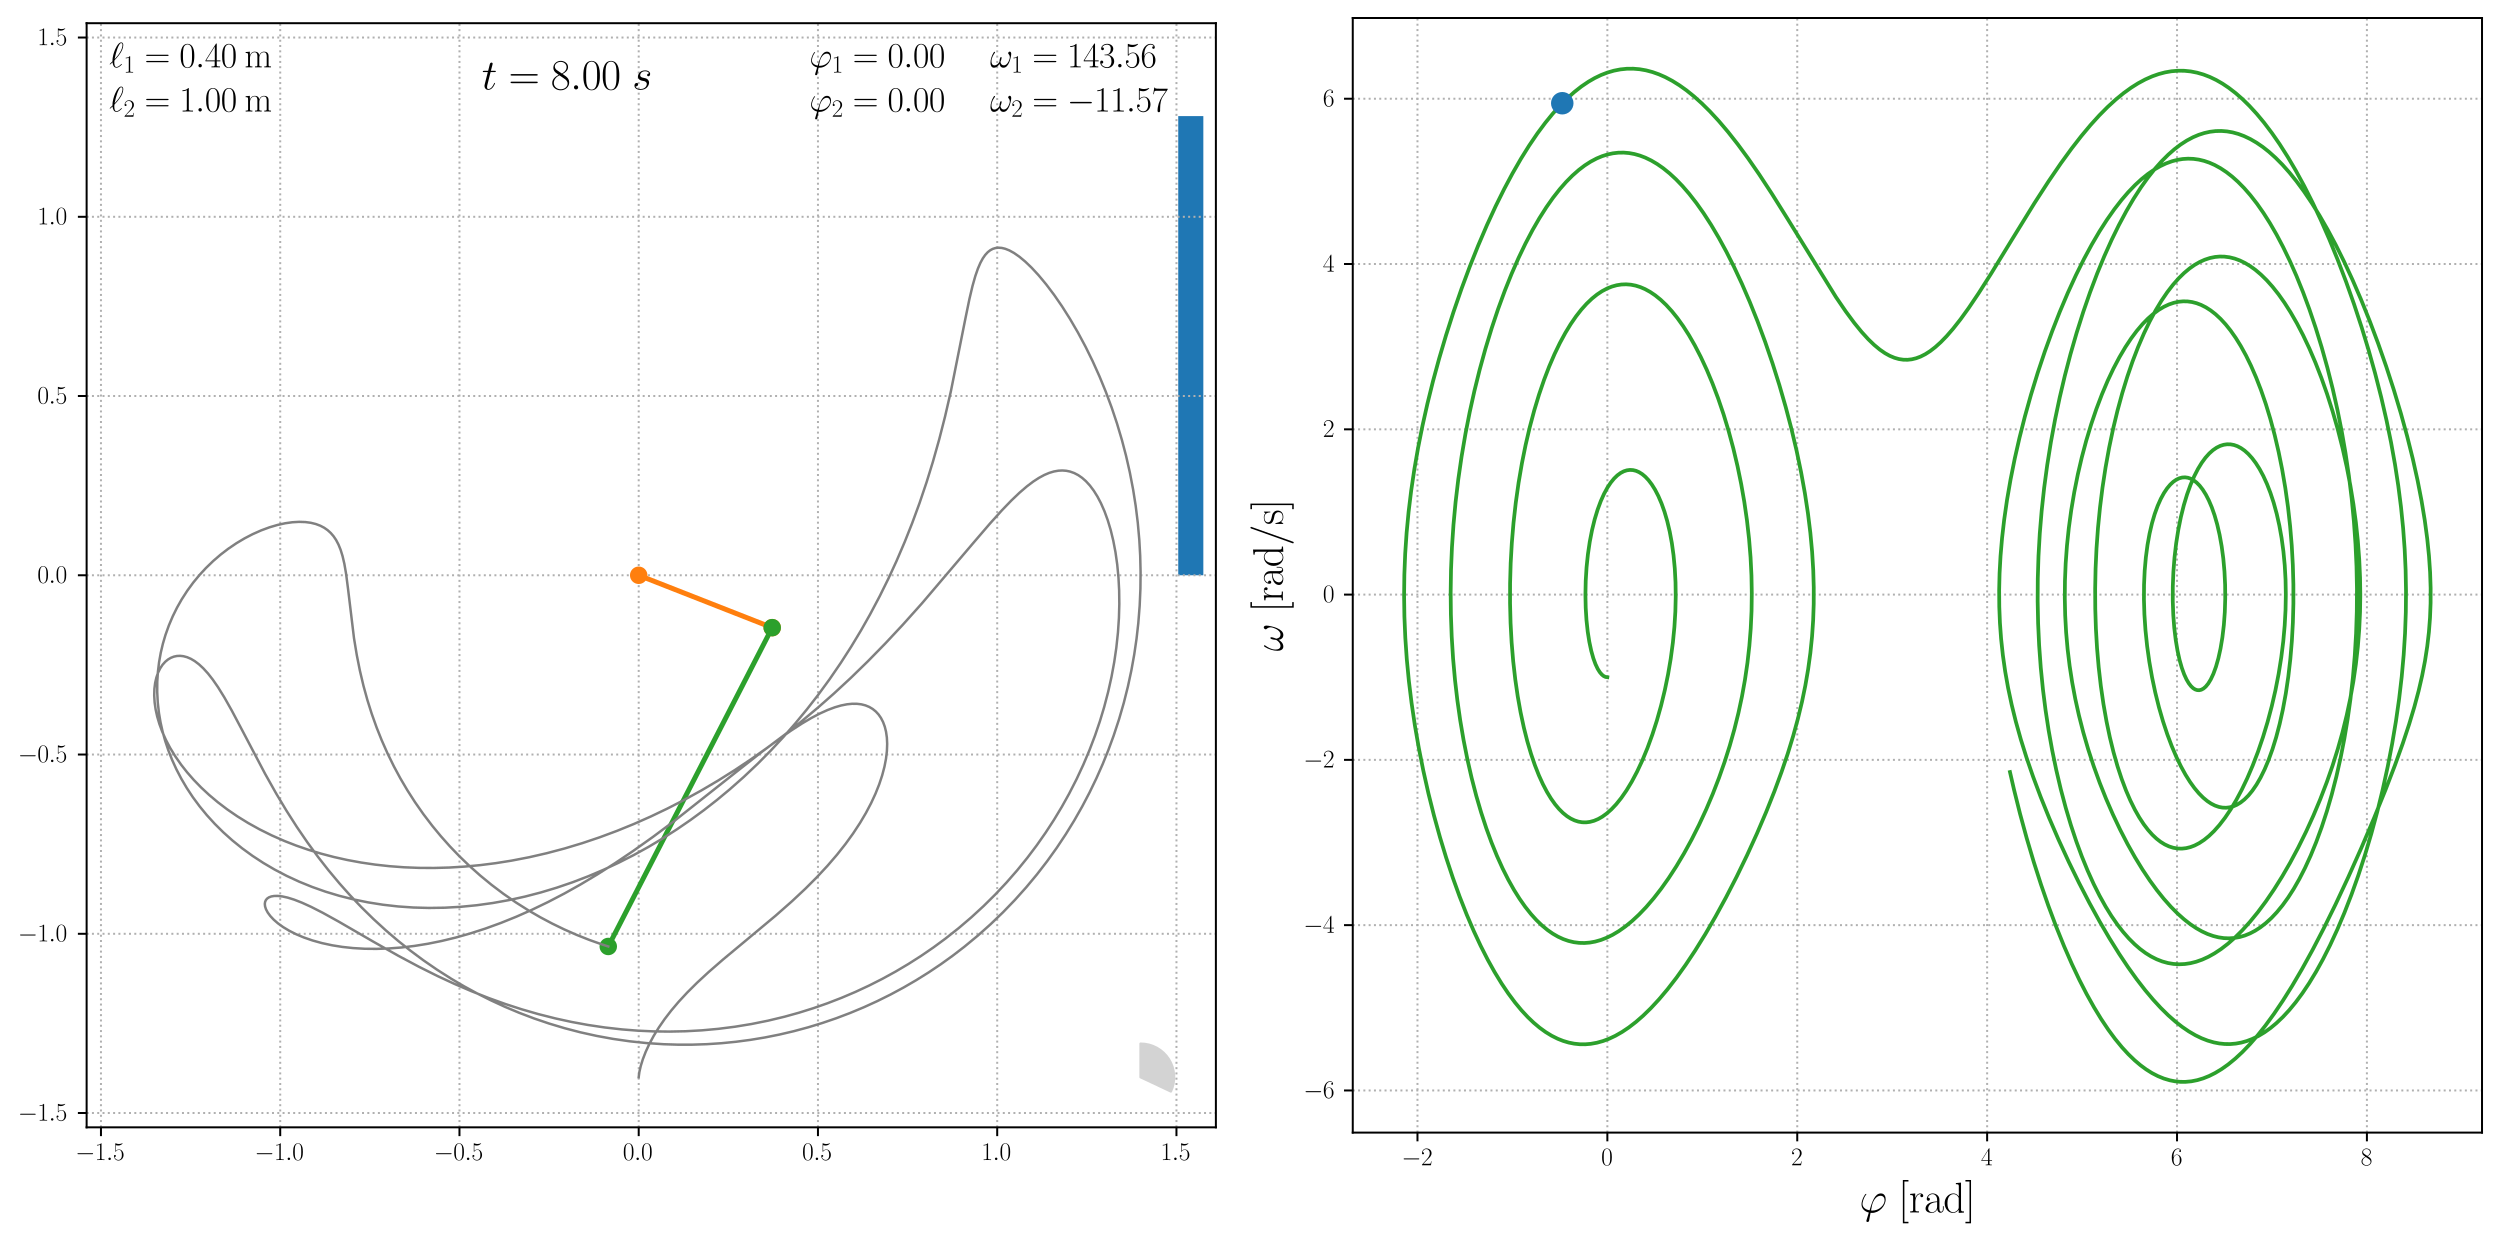 <?xml version="1.0" encoding="utf-8" standalone="no"?>
<!DOCTYPE svg PUBLIC "-//W3C//DTD SVG 1.1//EN"
  "http://www.w3.org/Graphics/SVG/1.1/DTD/svg11.dtd">
<svg xmlns:xlink="http://www.w3.org/1999/xlink" width="1000.8pt" height="496.8pt" viewBox="0 0 1000.8 496.8" xmlns="http://www.w3.org/2000/svg" version="1.1">
 <defs>
  <style type="text/css">*{stroke-linejoin: round; stroke-linecap: butt}</style>
 </defs>
 <g id="figure_1">
  <g id="patch_1">
   <path d="M 0 496.8 
L 1000.8 496.8 
L 1000.8 0 
L 0 0 
z
" style="fill: #ffffff"/>
  </g>
  <g id="axes_1">
   <g id="patch_2">
    <path d="M 34.679 451.304 
L 486.742 451.304 
L 486.742 9.287 
L 34.679 9.287 
z
" style="fill: #ffffff"/>
   </g>
   <g id="patch_3">
    <path d="M 471.673 230.295 
L 481.719 230.295 
L 481.719 46.478 
L 471.673 46.478 
z
" clip-path="url(#p4a319df537)" style="fill: #1f77b4"/>
   </g>
   <g id="patch_4">
    <path d="M 468.724 436.917 
C 469.685 434.875 470.114 432.624 469.973 430.372 
C 469.831 428.121 469.123 425.941 467.914 424.036 
C 466.706 422.131 465.035 420.562 463.058 419.475 
C 461.081 418.388 458.861 417.818 456.605 417.818 
L 456.605 431.212 
L 468.724 436.917 
z
" clip-path="url(#p4a319df537)" style="fill: #d3d3d3; stroke: #d3d3d3; stroke-linejoin: miter"/>
   </g>
   <g id="matplotlib.axis_1">
    <g id="xtick_1">
     <g id="line2d_1">
      <path d="M 40.419 451.304 
L 40.419 9.287 
" clip-path="url(#p4a319df537)" style="fill: none; stroke-dasharray: 0.8,1.32; stroke-dashoffset: 0; stroke: #b0b0b0; stroke-width: 0.8"/>
     </g>
     <g id="line2d_2">
      <defs>
       <path id="m4d5537e347" d="M 0 0 
L 0 3.5 
" style="stroke: #000000; stroke-width: 0.8"/>
      </defs>
      <g>
       <use xlink:href="#m4d5537e347" x="40.419" y="451.304" style="stroke: #000000; stroke-width: 0.8"/>
      </g>
     </g>
     <g id="text_1">
      <!-- $\mathdefault{−1.5}$ -->
      <g transform="translate(30.18 464.392)scale(0.1 -0.1)">
       <defs>
        <path id="CMSY10-0" d="M 4218 1472 
C 4326 1472 4442 1472 4442 1600 
C 4442 1728 4326 1728 4218 1728 
L 755 1728 
C 646 1728 531 1728 531 1600 
C 531 1472 646 1472 755 1472 
L 4218 1472 
z
" transform="scale(0.016)"/>
        <path id="CMR17-31" d="M 1702 4083 
C 1702 4217 1696 4224 1606 4224 
C 1357 3927 979 3833 621 3820 
C 602 3820 570 3820 563 3808 
C 557 3795 557 3782 557 3648 
C 755 3648 1088 3686 1344 3839 
L 1344 467 
C 1344 243 1331 166 781 166 
L 589 166 
L 589 0 
C 896 6 1216 12 1523 12 
C 1830 12 2150 6 2458 0 
L 2458 166 
L 2266 166 
C 1715 166 1702 236 1702 467 
L 1702 4083 
z
" transform="scale(0.016)"/>
        <path id="CMMI12-3a" d="M 1178 307 
C 1178 492 1024 620 870 620 
C 685 620 557 467 557 313 
C 557 128 710 0 864 0 
C 1050 0 1178 153 1178 307 
z
" transform="scale(0.016)"/>
        <path id="CMR17-35" d="M 730 3750 
C 794 3724 1056 3641 1325 3641 
C 1920 3641 2246 3961 2432 4140 
C 2432 4191 2432 4224 2394 4224 
C 2387 4224 2374 4224 2323 4198 
C 2099 4102 1837 4032 1517 4032 
C 1325 4032 1037 4055 723 4191 
C 653 4224 640 4224 634 4224 
C 602 4224 595 4217 595 4090 
L 595 2231 
C 595 2113 595 2080 659 2080 
C 691 2080 704 2093 736 2139 
C 941 2435 1222 2560 1542 2560 
C 1766 2560 2246 2415 2246 1293 
C 2246 1087 2246 716 2054 422 
C 1894 159 1645 25 1370 25 
C 947 25 518 319 403 812 
C 429 806 480 793 506 793 
C 589 793 749 838 749 1036 
C 749 1209 627 1280 506 1280 
C 358 1280 262 1190 262 1011 
C 262 454 704 -128 1382 -128 
C 2042 -128 2669 441 2669 1267 
C 2669 2054 2170 2662 1549 2662 
C 1222 2662 947 2540 730 2304 
L 730 3750 
z
" transform="scale(0.016)"/>
       </defs>
       <use xlink:href="#CMSY10-0" transform="scale(0.996)"/>
       <use xlink:href="#CMR17-31" transform="translate(77.487 0)scale(0.996)"/>
       <use xlink:href="#CMMI12-3a" transform="translate(123.178 0)scale(0.996)"/>
       <use xlink:href="#CMR17-35" transform="translate(150.275 0)scale(0.996)"/>
      </g>
     </g>
    </g>
    <g id="xtick_2">
     <g id="line2d_3">
      <path d="M 112.175 451.304 
L 112.175 9.287 
" clip-path="url(#p4a319df537)" style="fill: none; stroke-dasharray: 0.8,1.32; stroke-dashoffset: 0; stroke: #b0b0b0; stroke-width: 0.8"/>
     </g>
     <g id="line2d_4">
      <g>
       <use xlink:href="#m4d5537e347" x="112.175" y="451.304" style="stroke: #000000; stroke-width: 0.8"/>
      </g>
     </g>
     <g id="text_2">
      <!-- $\mathdefault{−1.0}$ -->
      <g transform="translate(101.936 464.392)scale(0.1 -0.1)">
       <defs>
        <path id="CMR17-30" d="M 2688 2038 
C 2688 2430 2682 3099 2413 3613 
C 2176 4063 1798 4224 1466 4224 
C 1158 4224 768 4082 525 3620 
C 269 3137 243 2539 243 2038 
C 243 1671 250 1112 448 623 
C 723 -39 1216 -128 1466 -128 
C 1760 -128 2208 -7 2470 604 
C 2662 1048 2688 1568 2688 2038 
z
M 1466 -26 
C 1056 -26 813 328 723 816 
C 653 1196 653 1749 653 2109 
C 653 2604 653 3015 736 3407 
C 858 3954 1216 4121 1466 4121 
C 1728 4121 2067 3947 2189 3420 
C 2272 3054 2278 2623 2278 2109 
C 2278 1691 2278 1176 2202 797 
C 2067 96 1690 -26 1466 -26 
z
" transform="scale(0.016)"/>
       </defs>
       <use xlink:href="#CMSY10-0" transform="scale(0.996)"/>
       <use xlink:href="#CMR17-31" transform="translate(77.487 0)scale(0.996)"/>
       <use xlink:href="#CMMI12-3a" transform="translate(123.178 0)scale(0.996)"/>
       <use xlink:href="#CMR17-30" transform="translate(150.275 0)scale(0.996)"/>
      </g>
     </g>
    </g>
    <g id="xtick_3">
     <g id="line2d_5">
      <path d="M 183.931 451.304 
L 183.931 9.287 
" clip-path="url(#p4a319df537)" style="fill: none; stroke-dasharray: 0.8,1.32; stroke-dashoffset: 0; stroke: #b0b0b0; stroke-width: 0.8"/>
     </g>
     <g id="line2d_6">
      <g>
       <use xlink:href="#m4d5537e347" x="183.931" y="451.304" style="stroke: #000000; stroke-width: 0.8"/>
      </g>
     </g>
     <g id="text_3">
      <!-- $\mathdefault{−0.5}$ -->
      <g transform="translate(173.692 464.392)scale(0.1 -0.1)">
       <use xlink:href="#CMSY10-0" transform="scale(0.996)"/>
       <use xlink:href="#CMR17-30" transform="translate(77.487 0)scale(0.996)"/>
       <use xlink:href="#CMMI12-3a" transform="translate(123.178 0)scale(0.996)"/>
       <use xlink:href="#CMR17-35" transform="translate(150.275 0)scale(0.996)"/>
      </g>
     </g>
    </g>
    <g id="xtick_4">
     <g id="line2d_7">
      <path d="M 255.688 451.304 
L 255.688 9.287 
" clip-path="url(#p4a319df537)" style="fill: none; stroke-dasharray: 0.8,1.32; stroke-dashoffset: 0; stroke: #b0b0b0; stroke-width: 0.8"/>
     </g>
     <g id="line2d_8">
      <g>
       <use xlink:href="#m4d5537e347" x="255.688" y="451.304" style="stroke: #000000; stroke-width: 0.8"/>
      </g>
     </g>
     <g id="text_4">
      <!-- $\mathdefault{0.0}$ -->
      <g transform="translate(249.323 464.392)scale(0.1 -0.1)">
       <use xlink:href="#CMR17-30" transform="scale(0.996)"/>
       <use xlink:href="#CMMI12-3a" transform="translate(45.69 0)scale(0.996)"/>
       <use xlink:href="#CMR17-30" transform="translate(72.788 0)scale(0.996)"/>
      </g>
     </g>
    </g>
    <g id="xtick_5">
     <g id="line2d_9">
      <path d="M 327.444 451.304 
L 327.444 9.287 
" clip-path="url(#p4a319df537)" style="fill: none; stroke-dasharray: 0.8,1.32; stroke-dashoffset: 0; stroke: #b0b0b0; stroke-width: 0.8"/>
     </g>
     <g id="line2d_10">
      <g>
       <use xlink:href="#m4d5537e347" x="327.444" y="451.304" style="stroke: #000000; stroke-width: 0.8"/>
      </g>
     </g>
     <g id="text_5">
      <!-- $\mathdefault{0.5}$ -->
      <g transform="translate(321.079 464.392)scale(0.1 -0.1)">
       <use xlink:href="#CMR17-30" transform="scale(0.996)"/>
       <use xlink:href="#CMMI12-3a" transform="translate(45.69 0)scale(0.996)"/>
       <use xlink:href="#CMR17-35" transform="translate(72.788 0)scale(0.996)"/>
      </g>
     </g>
    </g>
    <g id="xtick_6">
     <g id="line2d_11">
      <path d="M 399.2 451.304 
L 399.2 9.287 
" clip-path="url(#p4a319df537)" style="fill: none; stroke-dasharray: 0.8,1.32; stroke-dashoffset: 0; stroke: #b0b0b0; stroke-width: 0.8"/>
     </g>
     <g id="line2d_12">
      <g>
       <use xlink:href="#m4d5537e347" x="399.2" y="451.304" style="stroke: #000000; stroke-width: 0.8"/>
      </g>
     </g>
     <g id="text_6">
      <!-- $\mathdefault{1.0}$ -->
      <g transform="translate(392.835 464.392)scale(0.1 -0.1)">
       <use xlink:href="#CMR17-31" transform="scale(0.996)"/>
       <use xlink:href="#CMMI12-3a" transform="translate(45.69 0)scale(0.996)"/>
       <use xlink:href="#CMR17-30" transform="translate(72.788 0)scale(0.996)"/>
      </g>
     </g>
    </g>
    <g id="xtick_7">
     <g id="line2d_13">
      <path d="M 470.956 451.304 
L 470.956 9.287 
" clip-path="url(#p4a319df537)" style="fill: none; stroke-dasharray: 0.8,1.32; stroke-dashoffset: 0; stroke: #b0b0b0; stroke-width: 0.8"/>
     </g>
     <g id="line2d_14">
      <g>
       <use xlink:href="#m4d5537e347" x="470.956" y="451.304" style="stroke: #000000; stroke-width: 0.8"/>
      </g>
     </g>
     <g id="text_7">
      <!-- $\mathdefault{1.5}$ -->
      <g transform="translate(464.591 464.392)scale(0.1 -0.1)">
       <use xlink:href="#CMR17-31" transform="scale(0.996)"/>
       <use xlink:href="#CMMI12-3a" transform="translate(45.69 0)scale(0.996)"/>
       <use xlink:href="#CMR17-35" transform="translate(72.788 0)scale(0.996)"/>
      </g>
     </g>
    </g>
   </g>
   <g id="matplotlib.axis_2">
    <g id="ytick_1">
     <g id="line2d_15">
      <path d="M 34.679 445.564 
L 486.742 445.564 
" clip-path="url(#p4a319df537)" style="fill: none; stroke-dasharray: 0.8,1.32; stroke-dashoffset: 0; stroke: #b0b0b0; stroke-width: 0.8"/>
     </g>
     <g id="line2d_16">
      <defs>
       <path id="ma380d7ab83" d="M 0 0 
L -3.5 0 
" style="stroke: #000000; stroke-width: 0.8"/>
      </defs>
      <g>
       <use xlink:href="#ma380d7ab83" x="34.679" y="445.564" style="stroke: #000000; stroke-width: 0.8"/>
      </g>
     </g>
     <g id="text_8">
      <!-- $\mathdefault{−1.5}$ -->
      <g transform="translate(7.2 448.608)scale(0.1 -0.1)">
       <use xlink:href="#CMSY10-0" transform="scale(0.996)"/>
       <use xlink:href="#CMR17-31" transform="translate(77.487 0)scale(0.996)"/>
       <use xlink:href="#CMMI12-3a" transform="translate(123.178 0)scale(0.996)"/>
       <use xlink:href="#CMR17-35" transform="translate(150.275 0)scale(0.996)"/>
      </g>
     </g>
    </g>
    <g id="ytick_2">
     <g id="line2d_17">
      <path d="M 34.679 373.808 
L 486.742 373.808 
" clip-path="url(#p4a319df537)" style="fill: none; stroke-dasharray: 0.8,1.32; stroke-dashoffset: 0; stroke: #b0b0b0; stroke-width: 0.8"/>
     </g>
     <g id="line2d_18">
      <g>
       <use xlink:href="#ma380d7ab83" x="34.679" y="373.808" style="stroke: #000000; stroke-width: 0.8"/>
      </g>
     </g>
     <g id="text_9">
      <!-- $\mathdefault{−1.0}$ -->
      <g transform="translate(7.2 376.852)scale(0.1 -0.1)">
       <use xlink:href="#CMSY10-0" transform="scale(0.996)"/>
       <use xlink:href="#CMR17-31" transform="translate(77.487 0)scale(0.996)"/>
       <use xlink:href="#CMMI12-3a" transform="translate(123.178 0)scale(0.996)"/>
       <use xlink:href="#CMR17-30" transform="translate(150.275 0)scale(0.996)"/>
      </g>
     </g>
    </g>
    <g id="ytick_3">
     <g id="line2d_19">
      <path d="M 34.679 302.051 
L 486.742 302.051 
" clip-path="url(#p4a319df537)" style="fill: none; stroke-dasharray: 0.8,1.32; stroke-dashoffset: 0; stroke: #b0b0b0; stroke-width: 0.8"/>
     </g>
     <g id="line2d_20">
      <g>
       <use xlink:href="#ma380d7ab83" x="34.679" y="302.051" style="stroke: #000000; stroke-width: 0.8"/>
      </g>
     </g>
     <g id="text_10">
      <!-- $\mathdefault{−0.5}$ -->
      <g transform="translate(7.2 305.096)scale(0.1 -0.1)">
       <use xlink:href="#CMSY10-0" transform="scale(0.996)"/>
       <use xlink:href="#CMR17-30" transform="translate(77.487 0)scale(0.996)"/>
       <use xlink:href="#CMMI12-3a" transform="translate(123.178 0)scale(0.996)"/>
       <use xlink:href="#CMR17-35" transform="translate(150.275 0)scale(0.996)"/>
      </g>
     </g>
    </g>
    <g id="ytick_4">
     <g id="line2d_21">
      <path d="M 34.679 230.295 
L 486.742 230.295 
" clip-path="url(#p4a319df537)" style="fill: none; stroke-dasharray: 0.8,1.32; stroke-dashoffset: 0; stroke: #b0b0b0; stroke-width: 0.8"/>
     </g>
     <g id="line2d_22">
      <g>
       <use xlink:href="#ma380d7ab83" x="34.679" y="230.295" style="stroke: #000000; stroke-width: 0.8"/>
      </g>
     </g>
     <g id="text_11">
      <!-- $\mathdefault{0.0}$ -->
      <g transform="translate(14.949 233.339)scale(0.1 -0.1)">
       <use xlink:href="#CMR17-30" transform="scale(0.996)"/>
       <use xlink:href="#CMMI12-3a" transform="translate(45.69 0)scale(0.996)"/>
       <use xlink:href="#CMR17-30" transform="translate(72.788 0)scale(0.996)"/>
      </g>
     </g>
    </g>
    <g id="ytick_5">
     <g id="line2d_23">
      <path d="M 34.679 158.539 
L 486.742 158.539 
" clip-path="url(#p4a319df537)" style="fill: none; stroke-dasharray: 0.8,1.32; stroke-dashoffset: 0; stroke: #b0b0b0; stroke-width: 0.8"/>
     </g>
     <g id="line2d_24">
      <g>
       <use xlink:href="#ma380d7ab83" x="34.679" y="158.539" style="stroke: #000000; stroke-width: 0.8"/>
      </g>
     </g>
     <g id="text_12">
      <!-- $\mathdefault{0.5}$ -->
      <g transform="translate(14.949 161.583)scale(0.1 -0.1)">
       <use xlink:href="#CMR17-30" transform="scale(0.996)"/>
       <use xlink:href="#CMMI12-3a" transform="translate(45.69 0)scale(0.996)"/>
       <use xlink:href="#CMR17-35" transform="translate(72.788 0)scale(0.996)"/>
      </g>
     </g>
    </g>
    <g id="ytick_6">
     <g id="line2d_25">
      <path d="M 34.679 86.783 
L 486.742 86.783 
" clip-path="url(#p4a319df537)" style="fill: none; stroke-dasharray: 0.8,1.32; stroke-dashoffset: 0; stroke: #b0b0b0; stroke-width: 0.8"/>
     </g>
     <g id="line2d_26">
      <g>
       <use xlink:href="#ma380d7ab83" x="34.679" y="86.783" style="stroke: #000000; stroke-width: 0.8"/>
      </g>
     </g>
     <g id="text_13">
      <!-- $\mathdefault{1.0}$ -->
      <g transform="translate(14.949 89.827)scale(0.1 -0.1)">
       <use xlink:href="#CMR17-31" transform="scale(0.996)"/>
       <use xlink:href="#CMMI12-3a" transform="translate(45.69 0)scale(0.996)"/>
       <use xlink:href="#CMR17-30" transform="translate(72.788 0)scale(0.996)"/>
      </g>
     </g>
    </g>
    <g id="ytick_7">
     <g id="line2d_27">
      <path d="M 34.679 15.027 
L 486.742 15.027 
" clip-path="url(#p4a319df537)" style="fill: none; stroke-dasharray: 0.8,1.32; stroke-dashoffset: 0; stroke: #b0b0b0; stroke-width: 0.8"/>
     </g>
     <g id="line2d_28">
      <g>
       <use xlink:href="#ma380d7ab83" x="34.679" y="15.027" style="stroke: #000000; stroke-width: 0.8"/>
      </g>
     </g>
     <g id="text_14">
      <!-- $\mathdefault{1.5}$ -->
      <g transform="translate(14.949 18.071)scale(0.1 -0.1)">
       <use xlink:href="#CMR17-31" transform="scale(0.996)"/>
       <use xlink:href="#CMMI12-3a" transform="translate(45.69 0)scale(0.996)"/>
       <use xlink:href="#CMR17-35" transform="translate(72.788 0)scale(0.996)"/>
      </g>
     </g>
    </g>
   </g>
   <g id="line2d_29">
    <path d="M 255.688 230.295 
L 309.126 251.262 
" clip-path="url(#p4a319df537)" style="fill: none; stroke: #ff7f0e; stroke-width: 2; stroke-linecap: square"/>
    <defs>
     <path id="m001b69cdb7" d="M 0 3 
C 0.796 3 1.559 2.684 2.121 2.121 
C 2.684 1.559 3 0.796 3 0 
C 3 -0.796 2.684 -1.559 2.121 -2.121 
C 1.559 -2.684 0.796 -3 0 -3 
C -0.796 -3 -1.559 -2.684 -2.121 -2.121 
C -2.684 -1.559 -3 -0.796 -3 0 
C -3 0.796 -2.684 1.559 -2.121 2.121 
C -1.559 2.684 -0.796 3 0 3 
z
" style="stroke: #ff7f0e"/>
    </defs>
    <g clip-path="url(#p4a319df537)">
     <use xlink:href="#m001b69cdb7" x="255.688" y="230.295" style="fill: #ff7f0e; stroke: #ff7f0e"/>
     <use xlink:href="#m001b69cdb7" x="309.126" y="251.262" style="fill: #ff7f0e; stroke: #ff7f0e"/>
    </g>
   </g>
   <g id="line2d_30">
    <path d="M 309.126 251.262 
L 243.499 378.89 
" clip-path="url(#p4a319df537)" style="fill: none; stroke: #2ca02c; stroke-width: 2; stroke-linecap: square"/>
    <defs>
     <path id="m3e4dd5cc1e" d="M 0 3 
C 0.796 3 1.559 2.684 2.121 2.121 
C 2.684 1.559 3 0.796 3 0 
C 3 -0.796 2.684 -1.559 2.121 -2.121 
C 1.559 -2.684 0.796 -3 0 -3 
C -0.796 -3 -1.559 -2.684 -2.121 -2.121 
C -2.684 -1.559 -3 -0.796 -3 0 
C -3 0.796 -2.684 1.559 -2.121 2.121 
C -1.559 2.684 -0.796 3 0 3 
z
" style="stroke: #2ca02c"/>
    </defs>
    <g clip-path="url(#p4a319df537)">
     <use xlink:href="#m3e4dd5cc1e" x="309.126" y="251.262" style="fill: #2ca02c; stroke: #2ca02c"/>
     <use xlink:href="#m3e4dd5cc1e" x="243.499" y="378.89" style="fill: #2ca02c; stroke: #2ca02c"/>
    </g>
   </g>
   <g id="line2d_31">
    <path d="M 255.688 431.212 
L 255.701 431.051 
L 255.951 429.177 
L 256.507 426.731 
L 257.352 424 
L 258.512 421.006 
L 259.943 417.914 
L 261.663 414.714 
L 263.737 411.338 
L 266.061 407.977 
L 268.716 404.528 
L 271.696 401.013 
L 275.144 397.295 
L 279.086 393.377 
L 283.722 389.09 
L 289.48 384.08 
L 298.316 376.727 
L 310.509 366.551 
L 317.032 360.803 
L 322.399 355.777 
L 327 351.172 
L 331.23 346.625 
L 335.064 342.167 
L 338.491 337.834 
L 341.512 333.66 
L 344.285 329.439 
L 346.653 325.434 
L 348.758 321.435 
L 350.484 317.7 
L 351.951 314.016 
L 353.149 310.409 
L 354.072 306.904 
L 354.682 303.733 
L 355.042 300.697 
L 355.154 297.816 
L 355.033 295.286 
L 354.697 292.926 
L 354.194 290.901 
L 353.51 289.049 
L 352.647 287.382 
L 351.696 286.017 
L 350.599 284.827 
L 349.358 283.819 
L 347.977 283.001 
L 346.458 282.378 
L 344.804 281.957 
L 343.018 281.742 
L 341.102 281.738 
L 339.058 281.947 
L 336.701 282.418 
L 334.198 283.145 
L 331.34 284.216 
L 328.314 285.584 
L 324.885 287.377 
L 321.013 289.658 
L 316.652 292.488 
L 311.472 296.127 
L 305.357 300.7 
L 296.869 307.348 
L 269.727 328.812 
L 261.373 335.04 
L 253.489 340.642 
L 246.201 345.551 
L 239.146 350.038 
L 232.382 354.08 
L 225.965 357.673 
L 219.436 361.078 
L 212.816 364.267 
L 206.649 366.994 
L 200.448 369.494 
L 194.239 371.748 
L 188.048 373.741 
L 182.412 375.33 
L 176.836 376.683 
L 171.343 377.796 
L 165.956 378.668 
L 160.696 379.3 
L 155.588 379.695 
L 150.652 379.86 
L 145.909 379.803 
L 141.378 379.536 
L 137.078 379.074 
L 133.024 378.43 
L 128.898 377.543 
L 125.097 376.487 
L 121.633 375.288 
L 118.515 373.975 
L 115.749 372.577 
L 113.336 371.122 
L 111.277 369.639 
L 109.568 368.156 
L 108.203 366.702 
L 107.176 365.302 
L 106.476 363.982 
L 106.113 362.861 
L 106.008 361.843 
L 106.127 361.02 
L 106.445 360.304 
L 106.954 359.706 
L 107.646 359.233 
L 108.614 358.867 
L 109.788 358.671 
L 111.298 358.659 
L 113.037 358.865 
L 115.176 359.339 
L 117.767 360.148 
L 120.873 361.359 
L 124.563 363.04 
L 129.188 365.4 
L 135.553 368.922 
L 149.314 376.89 
L 159.513 382.646 
L 167.699 387.009 
L 175.092 390.699 
L 181.936 393.88 
L 188.622 396.759 
L 195.664 399.54 
L 202.434 401.967 
L 208.847 404.041 
L 215.502 405.963 
L 222.391 407.706 
L 228.783 409.099 
L 235.35 410.307 
L 242.08 411.311 
L 248.961 412.092 
L 255.194 412.587 
L 261.524 412.881 
L 267.94 412.965 
L 274.43 412.829 
L 280.979 412.465 
L 287.573 411.864 
L 294.197 411.022 
L 300.836 409.933 
L 307.473 408.594 
L 314.092 407.002 
L 319.857 405.402 
L 325.583 403.609 
L 331.261 401.624 
L 336.88 399.449 
L 342.429 397.088 
L 347.896 394.543 
L 353.273 391.821 
L 358.55 388.925 
L 363.716 385.863 
L 368.764 382.64 
L 373.685 379.265 
L 378.471 375.745 
L 383.768 371.555 
L 388.87 367.2 
L 393.77 362.694 
L 398.46 358.05 
L 402.935 353.285 
L 407.19 348.411 
L 411.221 343.445 
L 415.027 338.402 
L 418.605 333.296 
L 421.957 328.143 
L 425.083 322.956 
L 427.985 317.75 
L 430.985 311.888 
L 433.711 306.037 
L 436.168 300.216 
L 438.364 294.442 
L 440.308 288.731 
L 442.008 283.097 
L 443.624 276.945 
L 444.965 270.924 
L 446.046 265.049 
L 446.881 259.334 
L 447.534 253.249 
L 447.929 247.389 
L 448.083 241.766 
L 448.018 236.393 
L 447.75 231.28 
L 447.248 226.006 
L 446.547 221.059 
L 445.669 216.447 
L 444.632 212.174 
L 443.451 208.247 
L 442.144 204.667 
L 440.723 201.438 
L 439.331 198.789 
L 437.861 196.437 
L 436.32 194.384 
L 434.714 192.63 
L 433.201 191.296 
L 431.64 190.21 
L 430.032 189.372 
L 428.379 188.782 
L 426.853 188.462 
L 425.29 188.344 
L 423.689 188.425 
L 421.864 188.751 
L 419.988 189.322 
L 418.058 190.14 
L 415.869 191.322 
L 413.604 192.798 
L 411.039 194.742 
L 408.137 197.237 
L 404.854 200.371 
L 401.13 204.234 
L 396.344 209.541 
L 389.644 217.344 
L 369.067 241.543 
L 361.374 250.134 
L 354.415 257.58 
L 347.441 264.709 
L 340.532 271.435 
L 333.772 277.694 
L 327.245 283.437 
L 320.398 289.153 
L 313.895 294.295 
L 307.128 299.359 
L 300.814 303.826 
L 294.292 308.185 
L 287.569 312.416 
L 280.652 316.496 
L 273.55 320.406 
L 267.091 323.721 
L 260.504 326.869 
L 253.8 329.838 
L 246.99 332.612 
L 240.086 335.181 
L 233.104 337.531 
L 226.057 339.653 
L 218.961 341.535 
L 211.834 343.169 
L 204.694 344.548 
L 198.449 345.54 
L 192.221 346.33 
L 186.022 346.914 
L 179.865 347.293 
L 173.764 347.464 
L 167.732 347.43 
L 161.782 347.193 
L 155.927 346.754 
L 150.179 346.119 
L 144.551 345.292 
L 139.055 344.278 
L 133.702 343.086 
L 128.503 341.721 
L 123.467 340.193 
L 118.605 338.511 
L 113.923 336.684 
L 108.805 334.433 
L 103.943 332.024 
L 99.345 329.473 
L 95.019 326.799 
L 90.969 324.019 
L 87.197 321.151 
L 83.706 318.214 
L 80.495 315.226 
L 77.562 312.205 
L 74.905 309.168 
L 72.518 306.131 
L 70.149 302.737 
L 68.105 299.386 
L 66.373 296.099 
L 64.941 292.896 
L 63.794 289.794 
L 62.917 286.808 
L 62.293 283.955 
L 61.906 281.245 
L 61.732 278.418 
L 61.806 275.796 
L 62.104 273.391 
L 62.603 271.213 
L 63.281 269.269 
L 64.117 267.564 
L 65.089 266.104 
L 66.179 264.892 
L 67.246 264.014 
L 68.382 263.341 
L 69.576 262.871 
L 70.819 262.606 
L 72.1 262.546 
L 73.413 262.691 
L 74.902 263.092 
L 76.414 263.744 
L 77.944 264.649 
L 79.645 265.934 
L 81.362 267.523 
L 83.254 269.604 
L 85.171 272.047 
L 87.285 275.102 
L 89.796 279.157 
L 92.777 284.436 
L 96.955 292.339 
L 106.086 309.705 
L 110.558 317.657 
L 114.65 324.493 
L 118.85 331.065 
L 123.101 337.28 
L 127.331 343.058 
L 131.459 348.337 
L 135.912 353.667 
L 140.157 358.426 
L 144.685 363.182 
L 149.506 367.914 
L 154.628 372.597 
L 159.364 376.636 
L 164.34 380.6 
L 169.559 384.472 
L 175.022 388.232 
L 180.728 391.861 
L 185.811 394.852 
L 191.068 397.719 
L 196.497 400.449 
L 202.094 403.03 
L 207.853 405.449 
L 213.768 407.693 
L 219.832 409.751 
L 226.037 411.611 
L 232.375 413.261 
L 238.834 414.691 
L 245.404 415.891 
L 252.074 416.852 
L 258.83 417.564 
L 265.661 418.021 
L 271.399 418.202 
L 277.171 418.197 
L 282.967 418.004 
L 288.779 417.621 
L 294.598 417.045 
L 300.415 416.277 
L 306.221 415.315 
L 312.006 414.159 
L 317.762 412.81 
L 323.48 411.27 
L 329.149 409.54 
L 334.763 407.622 
L 340.311 405.519 
L 345.786 403.236 
L 351.179 400.775 
L 356.483 398.141 
L 361.69 395.34 
L 366.792 392.377 
L 371.783 389.256 
L 376.656 385.986 
L 381.406 382.571 
L 386.027 379.019 
L 391.394 374.586 
L 396.561 369.977 
L 401.52 365.208 
L 406.266 360.289 
L 410.793 355.236 
L 415.099 350.061 
L 419.18 344.779 
L 423.035 339.402 
L 426.662 333.944 
L 430.062 328.419 
L 433.236 322.838 
L 436.186 317.215 
L 438.914 311.562 
L 441.424 305.891 
L 443.718 300.212 
L 445.803 294.536 
L 447.976 287.933 
L 449.878 281.363 
L 451.519 274.84 
L 452.909 268.379 
L 454.059 261.989 
L 454.98 255.684 
L 455.683 249.471 
L 456.234 242.496 
L 456.532 235.665 
L 456.596 228.989 
L 456.441 222.475 
L 456.086 216.13 
L 455.467 209.201 
L 454.637 202.5 
L 453.619 196.029 
L 452.292 189.114 
L 450.786 182.489 
L 449.126 176.154 
L 447.151 169.519 
L 445.049 163.229 
L 442.641 156.754 
L 440.146 150.674 
L 437.376 144.524 
L 434.568 138.815 
L 431.533 133.145 
L 428.302 127.603 
L 425.123 122.594 
L 422.022 118.101 
L 418.824 113.861 
L 415.758 110.176 
L 413.019 107.213 
L 410.42 104.719 
L 408.127 102.808 
L 405.965 101.297 
L 404.075 100.252 
L 402.432 99.594 
L 401.011 99.249 
L 399.669 99.155 
L 398.515 99.288 
L 397.424 99.631 
L 396.391 100.187 
L 395.415 100.958 
L 394.401 102.058 
L 393.447 103.426 
L 392.466 105.231 
L 391.464 107.559 
L 390.441 110.51 
L 389.322 114.459 
L 388.089 119.656 
L 386.475 127.491 
L 380.662 156.614 
L 378.315 166.771 
L 375.986 175.881 
L 373.445 184.897 
L 370.94 193.002 
L 368.095 201.437 
L 365.156 209.438 
L 362.183 216.916 
L 358.901 224.57 
L 355.663 231.591 
L 352.141 238.717 
L 348.319 245.93 
L 344.658 252.395 
L 340.74 258.893 
L 336.556 265.405 
L 332.098 271.911 
L 327.36 278.39 
L 322.98 284.018 
L 318.38 289.593 
L 313.558 295.097 
L 308.513 300.513 
L 303.247 305.824 
L 297.762 311.011 
L 292.06 316.055 
L 287.005 320.252 
L 281.799 324.319 
L 276.447 328.243 
L 270.953 332.015 
L 265.326 335.621 
L 259.572 339.051 
L 253.7 342.293 
L 247.718 345.338 
L 241.637 348.174 
L 235.467 350.793 
L 229.22 353.185 
L 222.908 355.343 
L 216.544 357.258 
L 210.143 358.925 
L 203.717 360.338 
L 197.282 361.492 
L 190.852 362.384 
L 184.444 363.011 
L 178.073 363.372 
L 171.754 363.468 
L 165.503 363.299 
L 159.335 362.868 
L 153.267 362.177 
L 147.313 361.233 
L 141.488 360.04 
L 135.806 358.606 
L 130.28 356.939 
L 124.924 355.047 
L 119.748 352.941 
L 114.765 350.632 
L 109.984 348.13 
L 105.414 345.448 
L 101.064 342.6 
L 96.94 339.598 
L 93.049 336.455 
L 89.395 333.187 
L 85.981 329.806 
L 82.81 326.328 
L 79.883 322.765 
L 77.201 319.133 
L 74.763 315.444 
L 72.567 311.713 
L 70.61 307.952 
L 68.889 304.175 
L 67.399 300.393 
L 66.134 296.617 
L 65.09 292.86 
L 64.259 289.131 
L 63.634 285.439 
L 63.155 281.193 
L 62.934 277.024 
L 62.957 272.943 
L 63.21 268.962 
L 63.679 265.09 
L 64.349 261.334 
L 65.206 257.702 
L 66.236 254.199 
L 67.605 250.36 
L 69.16 246.7 
L 70.879 243.223 
L 72.743 239.932 
L 74.989 236.451 
L 77.368 233.205 
L 79.854 230.192 
L 82.424 227.407 
L 85.353 224.576 
L 88.332 222.013 
L 91.334 219.71 
L 94.638 217.467 
L 97.916 215.514 
L 101.143 213.838 
L 104.581 212.312 
L 107.908 211.085 
L 111.105 210.143 
L 114.153 209.474 
L 117.038 209.065 
L 119.749 208.908 
L 122.277 208.995 
L 124.429 209.285 
L 126.418 209.774 
L 128.244 210.462 
L 129.762 211.26 
L 131.146 212.225 
L 132.4 213.359 
L 133.527 214.667 
L 134.532 216.152 
L 135.504 218 
L 136.348 220.079 
L 137.135 222.622 
L 137.855 225.717 
L 138.551 229.751 
L 139.311 235.618 
L 141.711 255.473 
L 142.828 262.245 
L 144.071 268.474 
L 145.5 274.52 
L 147.088 280.285 
L 148.787 285.679 
L 150.773 291.254 
L 152.806 296.347 
L 155.114 301.554 
L 157.717 306.858 
L 160.255 311.563 
L 163.049 316.312 
L 166.113 321.089 
L 169.459 325.875 
L 173.098 330.65 
L 176.458 334.719 
L 180.045 338.751 
L 183.865 342.73 
L 187.92 346.641 
L 192.213 350.467 
L 196.746 354.192 
L 201.519 357.798 
L 206.529 361.267 
L 211.776 364.581 
L 216.325 367.212 
L 221.032 369.711 
L 225.892 372.07 
L 230.902 374.276 
L 236.055 376.32 
L 241.346 378.192 
L 243.499 378.89 
L 243.499 378.89 
" clip-path="url(#p4a319df537)" style="fill: none; stroke: #808080; stroke-linecap: square"/>
   </g>
   <g id="patch_5">
    <path d="M 34.679 451.304 
L 34.679 9.287 
" style="fill: none; stroke: #000000; stroke-width: 0.8; stroke-linejoin: miter; stroke-linecap: square"/>
   </g>
   <g id="patch_6">
    <path d="M 486.742 451.304 
L 486.742 9.287 
" style="fill: none; stroke: #000000; stroke-width: 0.8; stroke-linejoin: miter; stroke-linecap: square"/>
   </g>
   <g id="patch_7">
    <path d="M 34.679 451.304 
L 486.742 451.304 
" style="fill: none; stroke: #000000; stroke-width: 0.8; stroke-linejoin: miter; stroke-linecap: square"/>
   </g>
   <g id="patch_8">
    <path d="M 34.679 9.287 
L 486.742 9.287 
" style="fill: none; stroke: #000000; stroke-width: 0.8; stroke-linejoin: miter; stroke-linecap: square"/>
   </g>
   <g id="text_15">
    <!-- $t = 8.00 \; s$ -->
    <g transform="translate(192.901 35.808)scale(0.17 -0.17)">
     <defs>
      <path id="CMMI12-74" d="M 1286 2566 
L 1875 2566 
C 1997 2566 2061 2566 2061 2681 
C 2061 2752 2022 2752 1894 2752 
L 1331 2752 
L 1568 3664 
C 1594 3752 1594 3764 1594 3808 
C 1594 3910 1510 3968 1427 3968 
C 1376 3968 1229 3948 1178 3746 
L 928 2752 
L 326 2752 
C 198 2752 141 2752 141 2630 
C 141 2566 186 2566 307 2566 
L 877 2566 
L 454 881 
C 403 657 384 593 384 510 
C 384 210 595 -64 954 -64 
C 1600 -64 1946 868 1946 913 
C 1946 951 1920 970 1882 970 
C 1869 970 1843 970 1830 944 
C 1824 938 1818 932 1773 830 
C 1638 510 1344 64 973 64 
C 781 64 768 223 768 364 
C 768 370 768 491 787 568 
L 1286 2566 
z
" transform="scale(0.016)"/>
      <path id="CMR17-3d" d="M 4115 2048 
C 4211 2048 4307 2048 4307 2156 
C 4307 2272 4198 2272 4090 2272 
L 512 2272 
C 403 2272 294 2272 294 2156 
C 294 2048 390 2048 486 2048 
L 4115 2048 
z
M 4090 927 
C 4198 927 4307 927 4307 1043 
C 4307 1152 4211 1152 4115 1152 
L 486 1152 
C 390 1152 294 1152 294 1043 
C 294 927 403 927 512 927 
L 4090 927 
z
" transform="scale(0.016)"/>
      <path id="CMR17-38" d="M 1741 2289 
C 2144 2494 2554 2803 2554 3298 
C 2554 3884 1990 4224 1472 4224 
C 890 4224 378 3800 378 3215 
C 378 3054 416 2777 666 2533 
C 730 2469 998 2276 1171 2154 
C 883 2006 211 1652 211 945 
C 211 282 838 -128 1459 -128 
C 2144 -128 2720 366 2720 1022 
C 2720 1607 2330 1877 2074 2051 
L 1741 2289 
z
M 902 2855 
C 851 2887 595 3086 595 3388 
C 595 3781 998 4076 1459 4076 
C 1965 4076 2336 3716 2336 3298 
C 2336 2700 1670 2359 1638 2359 
C 1632 2359 1626 2359 1574 2398 
L 902 2855 
z
M 2080 1536 
C 2176 1466 2483 1253 2483 861 
C 2483 385 2010 25 1472 25 
C 890 25 448 443 448 951 
C 448 1459 838 1884 1280 2083 
L 2080 1536 
z
" transform="scale(0.016)"/>
      <path id="CMMI12-73" d="M 1459 1290 
C 1568 1271 1741 1233 1779 1227 
C 1862 1201 2150 1099 2150 793 
C 2150 595 1971 64 1229 64 
C 1094 64 614 83 486 447 
C 742 414 870 614 870 755 
C 870 889 781 960 653 960 
C 512 960 326 851 326 563 
C 326 176 710 -64 1222 -64 
C 2195 -64 2483 665 2483 998 
C 2483 1093 2483 1271 2278 1475 
C 2118 1627 1965 1659 1619 1729 
C 1446 1767 1171 1824 1171 2111 
C 1171 2239 1286 2687 1894 2687 
C 2163 2687 2426 2589 2490 2368 
C 2208 2368 2195 2124 2195 2118 
C 2195 1983 2317 1945 2374 1945 
C 2464 1945 2643 2015 2643 2284 
C 2643 2546 2400 2816 1901 2816 
C 1062 2816 838 2169 838 1907 
C 838 1424 1312 1322 1459 1290 
z
" transform="scale(0.016)"/>
     </defs>
     <use xlink:href="#CMMI12-74" transform="scale(0.996)"/>
     <use xlink:href="#CMR17-3d" transform="translate(62.9 0)scale(0.996)"/>
     <use xlink:href="#CMR17-38" transform="translate(162.289 0)scale(0.996)"/>
     <use xlink:href="#CMMI12-3a" transform="translate(207.98 0)scale(0.996)"/>
     <use xlink:href="#CMR17-30" transform="translate(235.077 0)scale(0.996)"/>
     <use xlink:href="#CMR17-30" transform="translate(280.767 0)scale(0.996)"/>
     <use xlink:href="#CMMI12-73" transform="translate(354.132 0)scale(0.996)"/>
    </g>
   </g>
   <g id="text_16">
    <!-- $\ell_1 = 0.40 \: \rm m$ -->
    <g transform="translate(43.72 26.967)scale(0.14 -0.14)">
     <defs>
      <path id="CMMI12-60" d="M 589 1091 
C 186 698 83 603 83 577 
C 83 552 109 508 154 508 
C 186 508 550 856 602 913 
C 640 488 800 -64 1299 -64 
C 1555 -64 1786 95 1888 171 
C 1971 235 2278 495 2278 552 
C 2278 584 2246 622 2214 622 
C 2189 622 2093 527 2067 501 
C 1843 286 1562 64 1306 64 
C 960 64 915 558 915 901 
C 915 964 915 1231 960 1281 
C 1338 1668 2522 2880 2522 4002 
C 2522 4256 2426 4480 2150 4480 
C 1555 4480 1037 3171 947 2930 
C 922 2867 550 1890 589 1091 
z
M 973 1484 
C 979 1522 1267 3184 1805 4072 
C 1914 4243 2022 4351 2150 4351 
C 2368 4351 2381 4148 2381 4009 
C 2381 3787 2317 3216 1760 2417 
C 1594 2182 1338 1865 973 1484 
z
" transform="scale(0.016)"/>
      <path id="CMR17-34" d="M 2150 4147 
C 2150 4281 2144 4288 2029 4288 
L 128 1254 
L 128 1088 
L 1779 1088 
L 1779 460 
C 1779 230 1766 166 1318 166 
L 1197 166 
L 1197 0 
C 1402 12 1747 12 1965 12 
C 2182 12 2528 12 2733 0 
L 2733 166 
L 2611 166 
C 2163 166 2150 230 2150 460 
L 2150 1088 
L 2803 1088 
L 2803 1254 
L 2150 1254 
L 2150 4147 
z
M 1798 3723 
L 1798 1254 
L 256 1254 
L 1798 3723 
z
" transform="scale(0.016)"/>
      <path id="CMR17-6d" d="M 4326 1954 
C 4326 2276 4269 2816 3507 2816 
C 3072 2816 2771 2520 2656 2173 
L 2650 2173 
C 2573 2700 2195 2816 1837 2816 
C 1331 2816 1069 2424 973 2166 
L 966 2166 
L 966 2816 
L 211 2745 
L 211 2578 
C 589 2578 646 2540 646 2231 
L 646 443 
C 646 198 621 166 211 166 
L 211 0 
C 365 12 646 12 813 12 
C 979 12 1267 12 1421 0 
L 1421 166 
C 1011 166 986 192 986 443 
L 986 1678 
C 986 2269 1344 2713 1792 2713 
C 2266 2713 2317 2289 2317 1980 
L 2317 443 
C 2317 198 2291 166 1882 166 
L 1882 0 
C 2035 12 2317 12 2483 12 
C 2650 12 2938 12 3091 0 
L 3091 166 
C 2682 166 2656 192 2656 443 
L 2656 1678 
C 2656 2269 3014 2713 3462 2713 
C 3936 2713 3987 2289 3987 1980 
L 3987 443 
C 3987 198 3962 166 3552 166 
L 3552 0 
C 3706 12 3987 12 4154 12 
C 4320 12 4608 12 4762 0 
L 4762 166 
C 4352 166 4326 192 4326 443 
L 4326 1954 
z
" transform="scale(0.016)"/>
     </defs>
     <use xlink:href="#CMMI12-60" transform="scale(0.996)"/>
     <use xlink:href="#CMR17-31" transform="translate(40.934 -14.944)scale(0.697)"/>
     <use xlink:href="#CMR17-3d" transform="translate(101.09 0)scale(0.996)"/>
     <use xlink:href="#CMR17-30" transform="translate(200.478 0)scale(0.996)"/>
     <use xlink:href="#CMMI12-3a" transform="translate(246.169 0)scale(0.996)"/>
     <use xlink:href="#CMR17-34" transform="translate(273.266 0)scale(0.996)"/>
     <use xlink:href="#CMR17-30" transform="translate(318.956 0)scale(0.996)"/>
     <use xlink:href="#CMR17-6d" transform="translate(386.786 0)scale(0.996)"/>
    </g>
   </g>
   <g id="text_17">
    <!-- $\ell_2 = 1.00 \: \rm m$ -->
    <g transform="translate(43.72 44.648)scale(0.14 -0.14)">
     <defs>
      <path id="CMR17-32" d="M 2669 990 
L 2554 990 
C 2490 537 2438 460 2413 422 
C 2381 371 1920 371 1830 371 
L 602 371 
C 832 620 1280 1073 1824 1596 
C 2214 1966 2669 2400 2669 3033 
C 2669 3788 2067 4224 1395 4224 
C 691 4224 262 3603 262 3027 
C 262 2777 448 2745 525 2745 
C 589 2745 781 2783 781 3007 
C 781 3206 614 3264 525 3264 
C 486 3264 448 3257 422 3244 
C 544 3788 915 4057 1306 4057 
C 1862 4057 2227 3616 2227 3033 
C 2227 2477 1901 1998 1536 1583 
L 262 147 
L 262 0 
L 2515 0 
L 2669 990 
z
" transform="scale(0.016)"/>
     </defs>
     <use xlink:href="#CMMI12-60" transform="scale(0.996)"/>
     <use xlink:href="#CMR17-32" transform="translate(40.934 -14.944)scale(0.697)"/>
     <use xlink:href="#CMR17-3d" transform="translate(101.09 0)scale(0.996)"/>
     <use xlink:href="#CMR17-31" transform="translate(200.478 0)scale(0.996)"/>
     <use xlink:href="#CMMI12-3a" transform="translate(246.169 0)scale(0.996)"/>
     <use xlink:href="#CMR17-30" transform="translate(273.266 0)scale(0.996)"/>
     <use xlink:href="#CMR17-30" transform="translate(318.956 0)scale(0.996)"/>
     <use xlink:href="#CMR17-6d" transform="translate(386.786 0)scale(0.996)"/>
    </g>
   </g>
   <g id="text_18">
    <!-- $\varphi_1  = 0.00$ -->
    <g transform="translate(323.999 26.967)scale(0.14 -0.14)">
     <defs>
      <path id="CMMI12-27" d="M 1926 281 
C 1818 281 1722 281 1722 313 
C 1722 326 1830 926 1869 1066 
C 2074 1883 2560 2470 3117 2470 
C 3533 2470 3725 2157 3725 1806 
C 3725 1079 2906 281 1926 281 
z
M 1651 -52 
C 1690 -58 1754 -64 1869 -64 
C 2918 -64 3885 945 3885 1953 
C 3885 2342 3712 2816 3174 2816 
C 2253 2816 1862 1519 1504 319 
C 768 460 461 849 461 1277 
C 461 1449 595 2132 966 2592 
C 1037 2675 1037 2687 1037 2700 
C 1037 2752 986 2752 973 2752 
C 800 2752 314 1819 314 1213 
C 314 498 877 108 1395 -7 
L 1062 -1111 
C 1030 -1209 1030 -1222 1030 -1248 
C 1030 -1402 1184 -1408 1197 -1408 
C 1261 -1408 1376 -1383 1427 -1254 
C 1446 -1196 1626 -182 1651 -52 
z
" transform="scale(0.016)"/>
     </defs>
     <use xlink:href="#CMMI12-27" transform="scale(0.996)"/>
     <use xlink:href="#CMR17-31" transform="translate(63.903 -14.944)scale(0.697)"/>
     <use xlink:href="#CMR17-3d" transform="translate(124.058 0)scale(0.996)"/>
     <use xlink:href="#CMR17-30" transform="translate(223.447 0)scale(0.996)"/>
     <use xlink:href="#CMMI12-3a" transform="translate(269.138 0)scale(0.996)"/>
     <use xlink:href="#CMR17-30" transform="translate(296.235 0)scale(0.996)"/>
     <use xlink:href="#CMR17-30" transform="translate(341.925 0)scale(0.996)"/>
    </g>
   </g>
   <g id="text_19">
    <!-- $\varphi_2  = 0.00$ -->
    <g transform="translate(323.999 44.648)scale(0.14 -0.14)">
     <use xlink:href="#CMMI12-27" transform="scale(0.996)"/>
     <use xlink:href="#CMR17-32" transform="translate(63.903 -14.944)scale(0.697)"/>
     <use xlink:href="#CMR17-3d" transform="translate(124.058 0)scale(0.996)"/>
     <use xlink:href="#CMR17-30" transform="translate(223.447 0)scale(0.996)"/>
     <use xlink:href="#CMMI12-3a" transform="translate(269.138 0)scale(0.996)"/>
     <use xlink:href="#CMR17-30" transform="translate(296.235 0)scale(0.996)"/>
     <use xlink:href="#CMR17-30" transform="translate(341.925 0)scale(0.996)"/>
    </g>
   </g>
   <g id="text_20">
    <!-- $\omega_1  = 143.56$ -->
    <g transform="translate(396.33 26.967)scale(0.14 -0.14)">
     <defs>
      <path id="CMMI12-21" d="M 3802 2406 
C 3802 2592 3750 2828 3526 2828 
C 3398 2828 3251 2668 3251 2540 
C 3251 2483 3277 2444 3328 2387 
C 3424 2278 3546 2105 3546 1804 
C 3546 1574 3405 1209 3302 1011 
C 3123 659 2829 358 2496 358 
C 2093 358 1939 614 1869 972 
C 1939 1139 2086 1555 2086 1721 
C 2086 1792 2061 1849 1978 1849 
C 1933 1849 1882 1824 1850 1772 
C 1760 1632 1677 1126 1683 992 
C 1562 755 1216 358 806 358 
C 378 358 262 736 262 1100 
C 262 1766 678 2348 794 2508 
C 858 2604 902 2668 902 2681 
C 902 2726 877 2796 819 2796 
C 717 2796 685 2713 634 2636 
C 307 2131 77 1420 77 806 
C 77 409 224 -64 704 -64 
C 1235 -64 1568 390 1702 633 
C 1754 275 1946 -64 2413 -64 
C 2899 -64 3206 364 3437 883 
C 3603 1254 3802 2054 3802 2406 
z
" transform="scale(0.016)"/>
      <path id="CMR17-33" d="M 1414 2176 
C 1984 2176 2234 1673 2234 1094 
C 2234 322 1824 25 1453 25 
C 1114 25 563 193 390 691 
C 422 678 454 678 486 678 
C 640 678 755 780 755 947 
C 755 1132 614 1216 486 1216 
C 378 1216 211 1164 211 927 
C 211 335 787 -128 1466 -128 
C 2176 -128 2720 432 2720 1087 
C 2720 1718 2208 2176 1600 2246 
C 2086 2347 2554 2776 2554 3353 
C 2554 3856 2048 4224 1472 4224 
C 890 4224 378 3862 378 3347 
C 378 3123 544 3084 627 3084 
C 762 3084 877 3167 877 3334 
C 877 3500 762 3584 627 3584 
C 602 3584 570 3584 544 3571 
C 730 3999 1235 4076 1459 4076 
C 1683 4076 2106 3966 2106 3347 
C 2106 3167 2080 2851 1862 2574 
C 1670 2329 1453 2316 1242 2297 
C 1210 2297 1062 2284 1037 2284 
C 992 2278 966 2272 966 2227 
C 966 2182 973 2176 1101 2176 
L 1414 2176 
z
" transform="scale(0.016)"/>
      <path id="CMR17-36" d="M 678 2198 
C 678 3712 1395 4076 1811 4076 
C 1946 4076 2272 4049 2400 3782 
C 2298 3782 2106 3782 2106 3558 
C 2106 3385 2246 3328 2336 3328 
C 2394 3328 2566 3353 2566 3571 
C 2566 3987 2246 4224 1805 4224 
C 1043 4224 243 3411 243 2011 
C 243 257 966 -128 1478 -128 
C 2099 -128 2688 431 2688 1295 
C 2688 2101 2170 2688 1517 2688 
C 1126 2688 838 2430 678 1979 
L 678 2198 
z
M 1478 25 
C 691 25 691 1212 691 1450 
C 691 1914 909 2585 1504 2585 
C 1613 2585 1926 2585 2138 2140 
C 2253 1889 2253 1624 2253 1302 
C 2253 954 2253 696 2118 438 
C 1978 173 1773 25 1478 25 
z
" transform="scale(0.016)"/>
     </defs>
     <use xlink:href="#CMMI12-21" transform="scale(0.996)"/>
     <use xlink:href="#CMR17-31" transform="translate(60.744 -14.944)scale(0.697)"/>
     <use xlink:href="#CMR17-3d" transform="translate(120.899 0)scale(0.996)"/>
     <use xlink:href="#CMR17-31" transform="translate(220.288 0)scale(0.996)"/>
     <use xlink:href="#CMR17-34" transform="translate(265.978 0)scale(0.996)"/>
     <use xlink:href="#CMR17-33" transform="translate(311.669 0)scale(0.996)"/>
     <use xlink:href="#CMMI12-3a" transform="translate(357.359 0)scale(0.996)"/>
     <use xlink:href="#CMR17-35" transform="translate(384.456 0)scale(0.996)"/>
     <use xlink:href="#CMR17-36" transform="translate(430.147 0)scale(0.996)"/>
    </g>
   </g>
   <g id="text_21">
    <!-- $\omega_2  = -11.57$ -->
    <g transform="translate(396.33 44.648)scale(0.14 -0.14)">
     <defs>
      <path id="CMR17-37" d="M 2886 3955 
L 2886 4096 
L 1382 4096 
C 634 4096 621 4166 595 4288 
L 480 4288 
L 294 3104 
L 410 3104 
C 429 3226 474 3552 550 3673 
C 589 3724 1062 3724 1171 3724 
L 2579 3724 
L 1869 2670 
C 1395 1961 1069 1003 1069 166 
C 1069 89 1069 -128 1299 -128 
C 1530 -128 1530 89 1530 172 
L 1530 466 
C 1530 1514 1709 2204 2003 2644 
L 2886 3955 
z
" transform="scale(0.016)"/>
     </defs>
     <use xlink:href="#CMMI12-21" transform="scale(0.996)"/>
     <use xlink:href="#CMR17-32" transform="translate(60.744 -14.944)scale(0.697)"/>
     <use xlink:href="#CMR17-3d" transform="translate(120.899 0)scale(0.996)"/>
     <use xlink:href="#CMSY10-0" transform="translate(220.288 0)scale(0.996)"/>
     <use xlink:href="#CMR17-31" transform="translate(297.775 0)scale(0.996)"/>
     <use xlink:href="#CMR17-31" transform="translate(343.466 0)scale(0.996)"/>
     <use xlink:href="#CMMI12-3a" transform="translate(389.156 0)scale(0.996)"/>
     <use xlink:href="#CMR17-35" transform="translate(416.253 0)scale(0.996)"/>
     <use xlink:href="#CMR17-37" transform="translate(461.944 0)scale(0.996)"/>
    </g>
   </g>
  </g>
  <g id="axes_2">
   <g id="patch_9">
    <path d="M 541.537 453.391 
L 993.6 453.391 
L 993.6 7.2 
L 541.537 7.2 
z
" style="fill: #ffffff"/>
   </g>
   <g id="matplotlib.axis_3">
    <g id="xtick_8">
     <g id="line2d_32">
      <path d="M 567.441 453.391 
L 567.441 7.2 
" clip-path="url(#p0d713c1583)" style="fill: none; stroke-dasharray: 0.8,1.32; stroke-dashoffset: 0; stroke: #b0b0b0; stroke-width: 0.8"/>
     </g>
     <g id="line2d_33">
      <g>
       <use xlink:href="#m4d5537e347" x="567.441" y="453.391" style="stroke: #000000; stroke-width: 0.8"/>
      </g>
     </g>
     <g id="text_22">
      <!-- $\mathdefault{−2}$ -->
      <g transform="translate(561.076 466.479)scale(0.1 -0.1)">
       <use xlink:href="#CMSY10-0" transform="scale(0.996)"/>
       <use xlink:href="#CMR17-32" transform="translate(77.487 0)scale(0.996)"/>
      </g>
     </g>
    </g>
    <g id="xtick_9">
     <g id="line2d_34">
      <path d="M 643.457 453.391 
L 643.457 7.2 
" clip-path="url(#p0d713c1583)" style="fill: none; stroke-dasharray: 0.8,1.32; stroke-dashoffset: 0; stroke: #b0b0b0; stroke-width: 0.8"/>
     </g>
     <g id="line2d_35">
      <g>
       <use xlink:href="#m4d5537e347" x="643.457" y="453.391" style="stroke: #000000; stroke-width: 0.8"/>
      </g>
     </g>
     <g id="text_23">
      <!-- $\mathdefault{0}$ -->
      <g transform="translate(640.966 466.479)scale(0.1 -0.1)">
       <use xlink:href="#CMR17-30" transform="scale(0.996)"/>
      </g>
     </g>
    </g>
    <g id="xtick_10">
     <g id="line2d_36">
      <path d="M 719.473 453.391 
L 719.473 7.2 
" clip-path="url(#p0d713c1583)" style="fill: none; stroke-dasharray: 0.8,1.32; stroke-dashoffset: 0; stroke: #b0b0b0; stroke-width: 0.8"/>
     </g>
     <g id="line2d_37">
      <g>
       <use xlink:href="#m4d5537e347" x="719.473" y="453.391" style="stroke: #000000; stroke-width: 0.8"/>
      </g>
     </g>
     <g id="text_24">
      <!-- $\mathdefault{2}$ -->
      <g transform="translate(716.983 466.479)scale(0.1 -0.1)">
       <use xlink:href="#CMR17-32" transform="scale(0.996)"/>
      </g>
     </g>
    </g>
    <g id="xtick_11">
     <g id="line2d_38">
      <path d="M 795.489 453.391 
L 795.489 7.2 
" clip-path="url(#p0d713c1583)" style="fill: none; stroke-dasharray: 0.8,1.32; stroke-dashoffset: 0; stroke: #b0b0b0; stroke-width: 0.8"/>
     </g>
     <g id="line2d_39">
      <g>
       <use xlink:href="#m4d5537e347" x="795.489" y="453.391" style="stroke: #000000; stroke-width: 0.8"/>
      </g>
     </g>
     <g id="text_25">
      <!-- $\mathdefault{4}$ -->
      <g transform="translate(792.999 466.479)scale(0.1 -0.1)">
       <use xlink:href="#CMR17-34" transform="scale(0.996)"/>
      </g>
     </g>
    </g>
    <g id="xtick_12">
     <g id="line2d_40">
      <path d="M 871.506 453.391 
L 871.506 7.2 
" clip-path="url(#p0d713c1583)" style="fill: none; stroke-dasharray: 0.8,1.32; stroke-dashoffset: 0; stroke: #b0b0b0; stroke-width: 0.8"/>
     </g>
     <g id="line2d_41">
      <g>
       <use xlink:href="#m4d5537e347" x="871.506" y="453.391" style="stroke: #000000; stroke-width: 0.8"/>
      </g>
     </g>
     <g id="text_26">
      <!-- $\mathdefault{6}$ -->
      <g transform="translate(869.015 466.479)scale(0.1 -0.1)">
       <use xlink:href="#CMR17-36" transform="scale(0.996)"/>
      </g>
     </g>
    </g>
    <g id="xtick_13">
     <g id="line2d_42">
      <path d="M 947.522 453.391 
L 947.522 7.2 
" clip-path="url(#p0d713c1583)" style="fill: none; stroke-dasharray: 0.8,1.32; stroke-dashoffset: 0; stroke: #b0b0b0; stroke-width: 0.8"/>
     </g>
     <g id="line2d_43">
      <g>
       <use xlink:href="#m4d5537e347" x="947.522" y="453.391" style="stroke: #000000; stroke-width: 0.8"/>
      </g>
     </g>
     <g id="text_27">
      <!-- $\mathdefault{8}$ -->
      <g transform="translate(945.031 466.479)scale(0.1 -0.1)">
       <use xlink:href="#CMR17-38" transform="scale(0.996)"/>
      </g>
     </g>
    </g>
    <g id="text_28">
     <!-- $\varphi \; \rm [rad]$ -->
     <g transform="translate(744.348 485.38)scale(0.17 -0.17)">
      <defs>
       <path id="CMR17-5b" d="M 1504 -1600 
L 1504 -1376 
L 902 -1376 
L 902 4575 
L 1504 4575 
L 1504 4800 
L 678 4800 
L 678 -1600 
L 1504 -1600 
z
" transform="scale(0.016)"/>
       <path id="CMR17-72" d="M 960 1517 
C 960 2134 1222 2713 1702 2713 
C 1747 2713 1792 2707 1837 2687 
C 1837 2687 1696 2642 1696 2475 
C 1696 2321 1818 2257 1914 2257 
C 1990 2257 2131 2302 2131 2482 
C 2131 2687 1926 2816 1709 2816 
C 1222 2816 1011 2340 947 2115 
L 941 2115 
L 941 2816 
L 198 2745 
L 198 2578 
C 576 2578 634 2540 634 2231 
L 634 443 
C 634 198 608 166 198 166 
L 198 0 
C 352 12 646 12 813 12 
C 998 12 1325 12 1498 0 
L 1498 166 
C 1037 166 960 166 960 455 
L 960 1517 
z
" transform="scale(0.016)"/>
       <path id="CMR17-61" d="M 2304 1656 
C 2304 2048 2304 2275 2035 2534 
C 1798 2751 1523 2816 1306 2816 
C 800 2816 435 2408 435 1977 
C 435 1740 627 1728 666 1728 
C 749 1728 896 1779 896 1958 
C 896 2118 774 2188 666 2188 
C 640 2188 608 2182 589 2176 
C 723 2594 1069 2713 1293 2713 
C 1613 2713 1965 2421 1965 1875 
L 1965 1632 
C 1587 1619 1133 1568 774 1373 
C 371 1147 256 822 256 576 
C 256 77 832 -64 1171 -64 
C 1523 -64 1850 135 1990 505 
C 2003 219 2182 -39 2464 -39 
C 2598 -39 2938 51 2938 563 
L 2938 926 
L 2822 926 
L 2822 557 
C 2822 161 2650 109 2566 109 
C 2304 109 2304 446 2304 732 
L 2304 1656 
z
M 1965 887 
C 1965 323 1568 38 1216 38 
C 896 38 646 278 646 576 
C 646 771 730 1114 1101 1322 
C 1408 1497 1760 1523 1965 1536 
L 1965 887 
z
" transform="scale(0.016)"/>
       <path id="CMR17-64" d="M 1869 4345 
L 1869 4179 
C 2246 4179 2304 4141 2304 3843 
L 2304 2371 
C 2278 2403 2016 2816 1498 2816 
C 845 2816 211 2228 211 1376 
C 211 529 806 -64 1434 -64 
C 1978 -64 2259 361 2291 406 
L 2291 -64 
L 3066 -13 
L 3066 154 
C 2688 154 2630 193 2630 503 
L 2630 4416 
L 1869 4345 
z
M 2291 762 
C 2291 568 2176 393 2029 264 
C 1811 70 1594 38 1472 38 
C 1286 38 621 135 621 1369 
C 621 2636 1363 2713 1530 2713 
C 1824 2713 2061 2545 2208 2313 
C 2291 2177 2291 2157 2291 2041 
L 2291 762 
z
" transform="scale(0.016)"/>
       <path id="CMR17-5d" d="M 915 4800 
L 90 4800 
L 90 4575 
L 691 4575 
L 691 -1376 
L 90 -1376 
L 90 -1600 
L 915 -1600 
L 915 4800 
z
" transform="scale(0.016)"/>
      </defs>
      <use xlink:href="#CMMI12-27" transform="scale(0.996)"/>
      <use xlink:href="#CMR17-5b" transform="translate(91.577 0)scale(0.996)"/>
      <use xlink:href="#CMR17-72" transform="translate(116.448 0)scale(0.996)"/>
      <use xlink:href="#CMR17-61" transform="translate(151.729 0)scale(0.996)"/>
      <use xlink:href="#CMR17-64" transform="translate(197.419 0)scale(0.996)"/>
      <use xlink:href="#CMR17-5d" transform="translate(248.315 0)scale(0.996)"/>
     </g>
    </g>
   </g>
   <g id="matplotlib.axis_4">
    <g id="ytick_8">
     <g id="line2d_44">
      <path d="M 541.537 436.522 
L 993.6 436.522 
" clip-path="url(#p0d713c1583)" style="fill: none; stroke-dasharray: 0.8,1.32; stroke-dashoffset: 0; stroke: #b0b0b0; stroke-width: 0.8"/>
     </g>
     <g id="line2d_45">
      <g>
       <use xlink:href="#ma380d7ab83" x="541.537" y="436.522" style="stroke: #000000; stroke-width: 0.8"/>
      </g>
     </g>
     <g id="text_29">
      <!-- $\mathdefault{−6}$ -->
      <g transform="translate(521.807 439.567)scale(0.1 -0.1)">
       <use xlink:href="#CMSY10-0" transform="scale(0.996)"/>
       <use xlink:href="#CMR17-36" transform="translate(77.487 0)scale(0.996)"/>
      </g>
     </g>
    </g>
    <g id="ytick_9">
     <g id="line2d_46">
      <path d="M 541.537 370.356 
L 993.6 370.356 
" clip-path="url(#p0d713c1583)" style="fill: none; stroke-dasharray: 0.8,1.32; stroke-dashoffset: 0; stroke: #b0b0b0; stroke-width: 0.8"/>
     </g>
     <g id="line2d_47">
      <g>
       <use xlink:href="#ma380d7ab83" x="541.537" y="370.356" style="stroke: #000000; stroke-width: 0.8"/>
      </g>
     </g>
     <g id="text_30">
      <!-- $\mathdefault{−4}$ -->
      <g transform="translate(521.807 373.4)scale(0.1 -0.1)">
       <use xlink:href="#CMSY10-0" transform="scale(0.996)"/>
       <use xlink:href="#CMR17-34" transform="translate(77.487 0)scale(0.996)"/>
      </g>
     </g>
    </g>
    <g id="ytick_10">
     <g id="line2d_48">
      <path d="M 541.537 304.19 
L 993.6 304.19 
" clip-path="url(#p0d713c1583)" style="fill: none; stroke-dasharray: 0.8,1.32; stroke-dashoffset: 0; stroke: #b0b0b0; stroke-width: 0.8"/>
     </g>
     <g id="line2d_49">
      <g>
       <use xlink:href="#ma380d7ab83" x="541.537" y="304.19" style="stroke: #000000; stroke-width: 0.8"/>
      </g>
     </g>
     <g id="text_31">
      <!-- $\mathdefault{−2}$ -->
      <g transform="translate(521.807 307.234)scale(0.1 -0.1)">
       <use xlink:href="#CMSY10-0" transform="scale(0.996)"/>
       <use xlink:href="#CMR17-32" transform="translate(77.487 0)scale(0.996)"/>
      </g>
     </g>
    </g>
    <g id="ytick_11">
     <g id="line2d_50">
      <path d="M 541.537 238.023 
L 993.6 238.023 
" clip-path="url(#p0d713c1583)" style="fill: none; stroke-dasharray: 0.8,1.32; stroke-dashoffset: 0; stroke: #b0b0b0; stroke-width: 0.8"/>
     </g>
     <g id="line2d_51">
      <g>
       <use xlink:href="#ma380d7ab83" x="541.537" y="238.023" style="stroke: #000000; stroke-width: 0.8"/>
      </g>
     </g>
     <g id="text_32">
      <!-- $\mathdefault{0}$ -->
      <g transform="translate(529.555 241.067)scale(0.1 -0.1)">
       <use xlink:href="#CMR17-30" transform="scale(0.996)"/>
      </g>
     </g>
    </g>
    <g id="ytick_12">
     <g id="line2d_52">
      <path d="M 541.537 171.857 
L 993.6 171.857 
" clip-path="url(#p0d713c1583)" style="fill: none; stroke-dasharray: 0.8,1.32; stroke-dashoffset: 0; stroke: #b0b0b0; stroke-width: 0.8"/>
     </g>
     <g id="line2d_53">
      <g>
       <use xlink:href="#ma380d7ab83" x="541.537" y="171.857" style="stroke: #000000; stroke-width: 0.8"/>
      </g>
     </g>
     <g id="text_33">
      <!-- $\mathdefault{2}$ -->
      <g transform="translate(529.555 174.901)scale(0.1 -0.1)">
       <use xlink:href="#CMR17-32" transform="scale(0.996)"/>
      </g>
     </g>
    </g>
    <g id="ytick_13">
     <g id="line2d_54">
      <path d="M 541.537 105.69 
L 993.6 105.69 
" clip-path="url(#p0d713c1583)" style="fill: none; stroke-dasharray: 0.8,1.32; stroke-dashoffset: 0; stroke: #b0b0b0; stroke-width: 0.8"/>
     </g>
     <g id="line2d_55">
      <g>
       <use xlink:href="#ma380d7ab83" x="541.537" y="105.69" style="stroke: #000000; stroke-width: 0.8"/>
      </g>
     </g>
     <g id="text_34">
      <!-- $\mathdefault{4}$ -->
      <g transform="translate(529.555 108.735)scale(0.1 -0.1)">
       <use xlink:href="#CMR17-34" transform="scale(0.996)"/>
      </g>
     </g>
    </g>
    <g id="ytick_14">
     <g id="line2d_56">
      <path d="M 541.537 39.524 
L 993.6 39.524 
" clip-path="url(#p0d713c1583)" style="fill: none; stroke-dasharray: 0.8,1.32; stroke-dashoffset: 0; stroke: #b0b0b0; stroke-width: 0.8"/>
     </g>
     <g id="line2d_57">
      <g>
       <use xlink:href="#ma380d7ab83" x="541.537" y="39.524" style="stroke: #000000; stroke-width: 0.8"/>
      </g>
     </g>
     <g id="text_35">
      <!-- $\mathdefault{6}$ -->
      <g transform="translate(529.555 42.568)scale(0.1 -0.1)">
       <use xlink:href="#CMR17-36" transform="scale(0.996)"/>
      </g>
     </g>
    </g>
    <g id="text_36">
     <!-- $\omega \; \rm [rad/s]$ -->
     <g transform="translate(513.572 260.74)rotate(-90)scale(0.17 -0.17)">
      <defs>
       <path id="CMMI12-3d" d="M 2746 4563 
C 2746 4569 2784 4665 2784 4678 
C 2784 4755 2720 4800 2669 4800 
C 2637 4800 2579 4800 2528 4659 
L 384 -1364 
C 384 -1370 346 -1466 346 -1479 
C 346 -1556 410 -1600 461 -1600 
C 499 -1600 557 -1594 602 -1460 
L 2746 4563 
z
" transform="scale(0.016)"/>
       <path id="CMR17-73" d="M 1978 2688 
C 1978 2803 1971 2809 1933 2809 
C 1907 2809 1901 2803 1824 2707 
C 1805 2681 1747 2617 1728 2592 
C 1523 2809 1235 2816 1126 2816 
C 416 2816 160 2444 160 2073 
C 160 1497 813 1363 998 1324 
C 1402 1241 1542 1216 1677 1100 
C 1760 1024 1901 883 1901 652 
C 1901 384 1747 38 1158 38 
C 602 38 403 460 288 1024 
C 269 1113 269 1120 218 1120 
C 166 1120 160 1113 160 985 
L 160 64 
C 160 -52 166 -58 205 -58 
C 237 -58 243 -52 275 0 
C 314 57 410 211 448 275 
C 576 102 800 -64 1158 -64 
C 1792 -64 2131 281 2131 780 
C 2131 1107 1958 1280 1875 1356 
C 1683 1555 1459 1600 1190 1651 
C 838 1728 390 1817 390 2208 
C 390 2374 480 2726 1126 2726 
C 1811 2726 1850 2086 1862 1881 
C 1869 1849 1901 1843 1920 1843 
C 1978 1843 1978 1862 1978 1971 
L 1978 2688 
z
" transform="scale(0.016)"/>
      </defs>
      <use xlink:href="#CMMI12-21" transform="scale(0.996)"/>
      <use xlink:href="#CMR17-5b" transform="translate(91.992 0)scale(0.996)"/>
      <use xlink:href="#CMR17-72" transform="translate(116.863 0)scale(0.996)"/>
      <use xlink:href="#CMR17-61" transform="translate(152.144 0)scale(0.996)"/>
      <use xlink:href="#CMR17-64" transform="translate(197.835 0)scale(0.996)"/>
      <use xlink:href="#CMMI12-3d" transform="translate(248.73 0)scale(0.996)"/>
      <use xlink:href="#CMR17-73" transform="translate(297.505 0)scale(0.996)"/>
      <use xlink:href="#CMR17-5d" transform="translate(333.306 0)scale(0.996)"/>
     </g>
    </g>
   </g>
   <g id="line2d_58">
    <path d="M 643.457 271.106 
L 642.748 270.999 
L 641.994 270.647 
L 641.251 270.052 
L 640.428 269.09 
L 639.59 267.748 
L 638.706 265.883 
L 637.847 263.527 
L 637 260.517 
L 636.238 256.948 
L 635.59 252.828 
L 635.092 248.186 
L 634.785 243.263 
L 634.677 237.947 
L 634.793 232.519 
L 635.133 227.072 
L 635.673 221.896 
L 636.416 216.867 
L 637.315 212.24 
L 638.387 207.879 
L 639.568 203.996 
L 640.828 200.598 
L 642.139 197.677 
L 643.477 195.217 
L 644.821 193.19 
L 646.15 191.566 
L 647.449 190.307 
L 648.779 189.329 
L 650.056 188.667 
L 651.271 188.279 
L 652.493 188.12 
L 653.716 188.19 
L 654.934 188.487 
L 656.142 189.01 
L 657.409 189.807 
L 658.651 190.85 
L 659.934 192.215 
L 661.243 193.936 
L 662.562 196.047 
L 663.872 198.58 
L 665.152 201.562 
L 666.326 204.861 
L 667.429 208.625 
L 668.433 212.873 
L 669.275 217.423 
L 669.944 222.25 
L 670.448 227.548 
L 670.744 233.096 
L 670.823 238.869 
L 670.676 244.844 
L 670.298 250.995 
L 669.681 257.294 
L 668.82 263.711 
L 667.761 269.949 
L 666.472 276.224 
L 664.952 282.49 
L 663.281 288.439 
L 661.487 294.026 
L 659.508 299.455 
L 657.451 304.432 
L 655.346 308.93 
L 653.224 312.931 
L 651.109 316.43 
L 649.028 319.432 
L 647.001 321.955 
L 645.048 324.023 
L 643.185 325.672 
L 641.427 326.942 
L 639.783 327.877 
L 638.124 328.574 
L 636.455 329.023 
L 634.92 329.208 
L 633.383 329.173 
L 631.849 328.911 
L 630.322 328.419 
L 628.804 327.695 
L 627.301 326.737 
L 625.682 325.425 
L 624.089 323.836 
L 622.528 321.972 
L 620.879 319.65 
L 619.279 317.018 
L 617.619 313.848 
L 616.029 310.345 
L 614.414 306.239 
L 612.897 301.789 
L 611.396 296.69 
L 610.024 291.255 
L 608.716 285.146 
L 607.572 278.729 
L 606.599 272.041 
L 605.761 264.703 
L 605.129 257.143 
L 604.708 249.4 
L 604.503 241.514 
L 604.517 233.522 
L 604.752 225.461 
L 605.21 217.368 
L 605.891 209.279 
L 606.795 201.231 
L 607.919 193.262 
L 609.262 185.412 
L 610.727 178.147 
L 612.379 171.062 
L 614.213 164.198 
L 616.099 157.975 
L 618.135 152.02 
L 620.173 146.712 
L 622.329 141.702 
L 624.442 137.321 
L 626.646 133.25 
L 628.768 129.768 
L 630.956 126.592 
L 633.029 123.947 
L 635.148 121.588 
L 637.308 119.527 
L 639.319 117.908 
L 641.355 116.552 
L 643.411 115.466 
L 645.295 114.714 
L 647.188 114.188 
L 649.088 113.889 
L 650.99 113.817 
L 652.892 113.97 
L 654.79 114.345 
L 656.68 114.939 
L 658.56 115.747 
L 660.611 116.878 
L 662.641 118.254 
L 664.827 120.024 
L 666.978 122.062 
L 669.263 124.556 
L 671.495 127.328 
L 673.835 130.601 
L 676.101 134.147 
L 678.442 138.22 
L 680.832 142.84 
L 683.244 148.019 
L 685.518 153.433 
L 687.769 159.375 
L 689.964 165.831 
L 691.97 172.427 
L 693.872 179.476 
L 695.557 186.589 
L 697.023 193.729 
L 698.271 200.866 
L 699.346 208.329 
L 700.182 215.74 
L 700.781 223.082 
L 701.144 230.345 
L 701.276 237.522 
L 701.177 244.61 
L 700.853 251.609 
L 700.304 258.524 
L 699.535 265.357 
L 698.546 272.116 
L 697.342 278.807 
L 695.923 285.436 
L 694.292 292.009 
L 692.45 298.529 
L 690.399 304.998 
L 688.141 311.414 
L 685.678 317.769 
L 683.011 324.051 
L 680.144 330.238 
L 677.23 336.017 
L 674.141 341.652 
L 671.049 346.836 
L 667.983 351.554 
L 664.97 355.801 
L 662.037 359.576 
L 659.014 363.099 
L 656.104 366.14 
L 653.329 368.718 
L 650.704 370.863 
L 648.039 372.746 
L 645.549 374.233 
L 643.244 375.369 
L 640.921 376.275 
L 638.586 376.941 
L 636.454 377.329 
L 634.319 377.502 
L 632.182 377.454 
L 630.048 377.181 
L 627.92 376.678 
L 625.801 375.942 
L 623.695 374.971 
L 621.606 373.766 
L 619.538 372.325 
L 617.29 370.472 
L 615.075 368.341 
L 612.899 365.938 
L 610.574 363.015 
L 608.306 359.788 
L 606.099 356.27 
L 603.785 352.146 
L 601.556 347.718 
L 599.257 342.632 
L 597.071 337.243 
L 595.003 331.58 
L 592.926 325.237 
L 590.997 318.643 
L 589.11 311.366 
L 587.404 303.873 
L 585.883 296.195 
L 584.553 288.361 
L 583.417 280.394 
L 582.477 272.317 
L 581.697 263.634 
L 581.144 254.862 
L 580.82 246.015 
L 580.728 237.104 
L 580.869 228.137 
L 581.244 219.122 
L 581.854 210.065 
L 582.7 200.973 
L 583.784 191.854 
L 585.105 182.719 
L 586.664 173.584 
L 588.349 165.002 
L 590.243 156.456 
L 592.347 147.972 
L 594.657 139.582 
L 597.171 131.321 
L 599.711 123.734 
L 602.422 116.34 
L 605.104 109.654 
L 607.927 103.217 
L 610.669 97.5 
L 613.522 92.07 
L 616.249 87.346 
L 619.06 82.928 
L 621.705 79.173 
L 624.412 75.721 
L 626.92 72.864 
L 629.47 70.289 
L 632.058 68.011 
L 634.414 66.224 
L 636.794 64.695 
L 639.192 63.429 
L 641.338 62.529 
L 643.493 61.844 
L 645.655 61.376 
L 647.822 61.125 
L 649.99 61.092 
L 652.158 61.275 
L 654.321 61.673 
L 656.479 62.282 
L 658.628 63.098 
L 661.032 64.259 
L 663.418 65.668 
L 665.784 67.318 
L 668.383 69.42 
L 670.948 71.791 
L 673.475 74.414 
L 676.205 77.57 
L 679.121 81.311 
L 681.965 85.33 
L 684.961 89.961 
L 688.08 95.227 
L 691.084 100.734 
L 694.169 106.849 
L 697.302 113.557 
L 700.449 120.828 
L 703.573 128.622 
L 706.637 136.882 
L 709.603 145.546 
L 712.305 154.12 
L 714.861 162.974 
L 717.135 171.639 
L 719.223 180.486 
L 721.016 189.08 
L 722.525 197.414 
L 723.757 205.49 
L 724.72 213.316 
L 725.425 220.906 
L 725.877 228.276 
L 726.08 235.125 
L 726.065 241.812 
L 725.837 248.358 
L 725.401 254.784 
L 724.724 261.412 
L 723.826 267.962 
L 722.707 274.461 
L 721.37 280.938 
L 719.738 287.718 
L 717.868 294.539 
L 715.658 301.736 
L 713.181 309.048 
L 710.313 316.822 
L 707.01 325.105 
L 703.373 333.61 
L 699.393 342.338 
L 695.234 350.918 
L 690.93 359.283 
L 686.713 366.999 
L 682.654 373.985 
L 678.602 380.524 
L 674.816 386.226 
L 671.12 391.402 
L 667.542 396.027 
L 664.109 400.095 
L 660.846 403.613 
L 657.774 406.604 
L 654.912 409.099 
L 652.01 411.335 
L 649.341 413.123 
L 646.646 414.659 
L 644.203 415.813 
L 641.745 416.739 
L 639.276 417.428 
L 636.799 417.872 
L 634.594 418.053 
L 632.387 418.031 
L 630.182 417.801 
L 627.982 417.361 
L 625.788 416.71 
L 623.603 415.848 
L 621.159 414.627 
L 618.734 413.143 
L 616.332 411.4 
L 613.955 409.404 
L 611.607 407.162 
L 609.037 404.394 
L 606.511 401.348 
L 603.789 397.693 
L 601.132 393.743 
L 598.311 389.123 
L 595.578 384.211 
L 592.722 378.598 
L 589.981 372.723 
L 587.162 366.15 
L 584.301 358.879 
L 581.609 351.427 
L 578.929 343.337 
L 576.448 335.157 
L 574.032 326.42 
L 571.843 317.684 
L 569.774 308.476 
L 567.957 299.345 
L 566.391 290.314 
L 565.073 281.395 
L 563.998 272.591 
L 563.165 263.9 
L 562.57 255.311 
L 562.211 246.809 
L 562.085 238.375 
L 562.191 229.988 
L 562.528 221.622 
L 563.096 213.253 
L 563.894 204.854 
L 564.925 196.401 
L 566.19 187.871 
L 567.692 179.243 
L 569.433 170.5 
L 571.417 161.632 
L 573.647 152.632 
L 576.127 143.504 
L 578.861 134.26 
L 581.851 124.923 
L 585.099 115.529 
L 588.404 106.649 
L 591.727 98.333 
L 595.251 90.113 
L 598.737 82.552 
L 602.146 75.676 
L 605.441 69.494 
L 608.857 63.557 
L 612.112 58.335 
L 615.461 53.401 
L 618.608 49.165 
L 621.529 45.578 
L 624.503 42.264 
L 627.526 39.244 
L 630.283 36.793 
L 633.073 34.608 
L 635.891 32.701 
L 638.416 31.246 
L 640.958 30.023 
L 643.514 29.037 
L 646.08 28.291 
L 648.653 27.786 
L 651.232 27.523 
L 653.812 27.501 
L 656.391 27.718 
L 658.966 28.169 
L 661.533 28.851 
L 664.092 29.756 
L 666.637 30.877 
L 669.483 32.387 
L 672.306 34.147 
L 675.104 36.142 
L 678.178 38.614 
L 681.212 41.334 
L 684.499 44.581 
L 688.021 48.393 
L 691.754 52.789 
L 695.673 57.771 
L 699.752 63.321 
L 704.218 69.778 
L 709.255 77.464 
L 715.452 87.362 
L 734.966 118.916 
L 738.881 124.646 
L 742.283 129.243 
L 745.231 132.865 
L 747.93 135.827 
L 750.252 138.067 
L 752.527 139.953 
L 754.614 141.392 
L 756.527 142.451 
L 758.422 143.241 
L 760.16 143.733 
L 761.891 143.995 
L 763.618 144.029 
L 765.348 143.833 
L 767.083 143.409 
L 768.828 142.756 
L 770.734 141.791 
L 772.662 140.559 
L 774.769 138.933 
L 776.915 136.999 
L 779.263 134.588 
L 781.834 131.632 
L 784.819 127.841 
L 788.09 123.317 
L 792.053 117.433 
L 797.009 109.646 
L 805.063 96.499 
L 814.423 81.329 
L 820.099 72.553 
L 825.02 65.351 
L 829.325 59.431 
L 833.209 54.439 
L 836.91 50.019 
L 840.402 46.174 
L 843.663 42.884 
L 846.977 39.852 
L 850.032 37.349 
L 853.124 35.109 
L 855.934 33.337 
L 858.767 31.811 
L 861.619 30.545 
L 864.167 29.648 
L 866.725 28.973 
L 869.29 28.526 
L 871.859 28.312 
L 874.429 28.334 
L 876.998 28.596 
L 879.561 29.098 
L 882.118 29.84 
L 884.663 30.82 
L 887.195 32.034 
L 889.711 33.48 
L 892.208 35.151 
L 894.99 37.291 
L 897.742 39.698 
L 900.458 42.358 
L 903.431 45.595 
L 906.352 49.109 
L 909.501 53.268 
L 912.577 57.707 
L 915.845 62.834 
L 919.016 68.22 
L 922.338 74.302 
L 925.777 81.09 
L 929.068 88.069 
L 932.426 95.703 
L 935.813 103.964 
L 939.19 112.811 
L 942.335 121.673 
L 945.414 131.022 
L 948.237 140.295 
L 950.805 149.465 
L 953.243 159.015 
L 955.405 168.424 
L 957.203 177.211 
L 958.76 185.885 
L 960.079 194.46 
L 961.163 202.956 
L 962.014 211.395 
L 962.632 219.802 
L 963.019 228.202 
L 963.174 236.621 
L 963.096 245.082 
L 962.784 253.609 
L 962.235 262.221 
L 961.448 270.934 
L 960.419 279.758 
L 959.145 288.699 
L 957.624 297.754 
L 955.85 306.911 
L 953.824 316.15 
L 951.675 324.92 
L 949.298 333.698 
L 946.692 342.436 
L 944.033 350.572 
L 941.36 358.071 
L 938.517 365.393 
L 935.714 372.018 
L 932.772 378.388 
L 929.92 384.031 
L 927.19 388.969 
L 924.372 393.613 
L 921.716 397.584 
L 918.996 401.257 
L 916.472 404.317 
L 913.903 407.096 
L 911.293 409.58 
L 908.914 411.554 
L 906.509 413.271 
L 904.083 414.726 
L 901.638 415.914 
L 899.453 416.745 
L 897.258 417.362 
L 895.058 417.765 
L 892.854 417.957 
L 890.648 417.94 
L 888.445 417.717 
L 886.245 417.291 
L 883.778 416.579 
L 881.323 415.626 
L 878.882 414.444 
L 876.191 412.874 
L 873.526 411.05 
L 870.891 408.99 
L 868.031 406.472 
L 864.962 403.454 
L 861.95 400.183 
L 858.758 396.394 
L 855.408 392.07 
L 851.923 387.212 
L 848.332 381.833 
L 844.452 375.612 
L 840.544 368.93 
L 836.453 361.493 
L 832.246 353.374 
L 828.159 345.011 
L 824.075 336.138 
L 820.34 327.494 
L 816.945 319.087 
L 813.88 310.905 
L 811.236 303.223 
L 808.972 295.986 
L 806.973 288.851 
L 805.302 282.072 
L 803.869 275.316 
L 802.721 268.845 
L 801.792 262.334 
L 801.083 255.754 
L 800.615 249.384 
L 800.353 242.902 
L 800.302 236.286 
L 800.467 229.515 
L 800.852 222.569 
L 801.463 215.431 
L 802.307 208.085 
L 803.449 200.154 
L 804.863 191.973 
L 806.556 183.538 
L 808.442 175.255 
L 810.597 166.758 
L 813.029 158.069 
L 815.743 149.222 
L 818.594 140.695 
L 821.545 132.552 
L 824.56 124.855 
L 827.786 117.236 
L 831.024 110.176 
L 834.237 103.713 
L 837.391 97.87 
L 840.453 92.656 
L 843.394 88.063 
L 846.424 83.749 
L 849.294 80.05 
L 851.983 76.923 
L 854.722 74.074 
L 857.252 71.744 
L 859.815 69.677 
L 862.408 67.888 
L 864.763 66.526 
L 867.136 65.41 
L 869.522 64.546 
L 871.652 63.995 
L 873.787 63.652 
L 875.925 63.52 
L 878.063 63.6 
L 880.199 63.894 
L 882.33 64.401 
L 884.454 65.121 
L 886.567 66.052 
L 888.929 67.348 
L 891.272 68.902 
L 893.592 70.708 
L 895.885 72.759 
L 898.397 75.314 
L 900.868 78.148 
L 903.534 81.57 
L 906.139 85.292 
L 908.68 89.293 
L 911.371 93.951 
L 913.975 98.886 
L 916.69 104.513 
L 919.291 110.397 
L 921.958 116.983 
L 924.481 123.788 
L 927.02 131.28 
L 929.385 138.941 
L 931.712 147.256 
L 933.834 155.682 
L 935.748 164.187 
L 937.453 172.743 
L 938.948 181.328 
L 940.306 190.462 
L 941.425 199.593 
L 942.307 208.706 
L 942.952 217.792 
L 943.361 226.843 
L 943.535 235.849 
L 943.475 244.803 
L 943.183 253.694 
L 942.659 262.511 
L 941.908 271.238 
L 940.93 279.859 
L 939.807 287.854 
L 938.489 295.711 
L 936.98 303.406 
L 935.285 310.908 
L 933.409 318.185 
L 931.491 324.77 
L 929.425 331.093 
L 927.216 337.121 
L 925.033 342.45 
L 922.739 347.465 
L 920.516 351.815 
L 918.209 355.85 
L 916.011 359.276 
L 913.753 362.402 
L 911.44 365.214 
L 909.277 367.508 
L 907.078 369.523 
L 904.847 371.254 
L 902.795 372.578 
L 900.726 373.663 
L 898.641 374.509 
L 896.545 375.117 
L 894.442 375.49 
L 892.335 375.63 
L 890.227 375.543 
L 888.122 375.234 
L 886.024 374.711 
L 883.727 373.896 
L 881.446 372.84 
L 879.185 371.558 
L 876.745 369.914 
L 874.338 368.031 
L 871.771 365.743 
L 869.06 363.016 
L 866.224 359.823 
L 863.465 356.382 
L 860.611 352.475 
L 857.687 348.097 
L 854.718 343.251 
L 851.732 337.946 
L 848.759 332.198 
L 845.828 326.027 
L 843.098 319.753 
L 840.57 313.405 
L 838.143 306.698 
L 835.942 299.946 
L 833.969 293.157 
L 832.226 286.333 
L 830.777 279.784 
L 829.539 273.196 
L 828.515 266.563 
L 827.704 259.88 
L 827.109 253.139 
L 826.732 246.336 
L 826.575 239.468 
L 826.64 232.532 
L 826.929 225.532 
L 827.444 218.471 
L 828.187 211.36 
L 829.16 204.214 
L 830.363 197.051 
L 831.796 189.897 
L 833.374 183.123 
L 835.159 176.422 
L 837.148 169.834 
L 839.222 163.721 
L 841.471 157.798 
L 843.758 152.405 
L 846.052 147.549 
L 848.468 142.964 
L 850.848 138.935 
L 853.166 135.441 
L 855.398 132.454 
L 857.692 129.756 
L 859.871 127.528 
L 862.091 125.586 
L 864.172 124.059 
L 866.279 122.8 
L 868.229 121.89 
L 870.192 121.22 
L 872.164 120.796 
L 873.962 120.627 
L 875.76 120.668 
L 877.556 120.92 
L 879.347 121.383 
L 881.129 122.058 
L 883.075 123.043 
L 885.002 124.28 
L 886.907 125.766 
L 888.953 127.665 
L 890.962 129.846 
L 892.929 132.299 
L 895.005 135.253 
L 897.02 138.5 
L 899.114 142.307 
L 901.124 146.415 
L 903.175 151.125 
L 905.115 156.127 
L 907.054 161.755 
L 908.852 167.649 
L 910.6 174.167 
L 912.175 180.91 
L 913.573 187.839 
L 914.854 195.34 
L 915.926 202.967 
L 916.786 210.68 
L 917.433 218.441 
L 917.866 226.21 
L 918.085 233.951 
L 918.091 241.625 
L 917.887 249.193 
L 917.477 256.616 
L 916.864 263.854 
L 916.054 270.865 
L 915.055 277.608 
L 913.874 284.038 
L 912.6 289.785 
L 911.181 295.179 
L 909.722 299.901 
L 908.151 304.25 
L 906.586 307.966 
L 904.939 311.312 
L 903.337 314.084 
L 901.679 316.508 
L 900.097 318.437 
L 898.479 320.05 
L 896.959 321.257 
L 895.42 322.19 
L 893.996 322.806 
L 892.564 323.194 
L 891.127 323.357 
L 889.689 323.299 
L 888.254 323.024 
L 886.696 322.482 
L 885.151 321.698 
L 883.621 320.681 
L 881.988 319.327 
L 880.263 317.594 
L 878.459 315.442 
L 876.707 313.009 
L 874.904 310.132 
L 873.069 306.793 
L 871.224 302.981 
L 869.396 298.696 
L 867.609 293.949 
L 865.893 288.762 
L 864.277 283.165 
L 862.791 277.201 
L 861.517 271.18 
L 860.413 264.893 
L 859.54 258.654 
L 858.873 252.254 
L 858.448 245.997 
L 858.26 239.922 
L 858.3 234.065 
L 858.56 228.457 
L 859.029 223.128 
L 859.697 218.108 
L 860.513 213.607 
L 861.488 209.443 
L 862.56 205.794 
L 863.755 202.502 
L 865 199.706 
L 866.271 197.377 
L 867.547 195.481 
L 868.807 193.983 
L 870.038 192.843 
L 871.226 192.023 
L 872.432 191.457 
L 873.577 191.159 
L 874.727 191.09 
L 875.876 191.251 
L 877.018 191.642 
L 878.148 192.262 
L 879.328 193.169 
L 880.549 194.402 
L 881.796 196.002 
L 883.053 198.006 
L 884.245 200.322 
L 885.414 203.072 
L 886.539 206.278 
L 887.594 209.953 
L 888.55 214.101 
L 889.379 218.71 
L 890.027 223.558 
L 890.499 228.783 
L 890.761 234.123 
L 890.809 239.497 
L 890.634 245.024 
L 890.251 250.203 
L 889.667 255.15 
L 888.924 259.605 
L 888.058 263.527 
L 887.098 266.895 
L 886.077 269.706 
L 885.02 271.97 
L 884.007 273.637 
L 883.007 274.86 
L 882.094 275.643 
L 881.224 276.109 
L 880.404 276.305 
L 879.583 276.267 
L 878.766 275.995 
L 877.956 275.489 
L 877.104 274.688 
L 876.219 273.545 
L 875.313 272.013 
L 874.353 269.926 
L 873.415 267.325 
L 872.521 264.18 
L 871.701 260.472 
L 870.985 256.195 
L 870.404 251.36 
L 870.008 246.217 
L 869.8 240.612 
L 869.812 234.836 
L 870.046 228.976 
L 870.504 223.114 
L 871.155 217.56 
L 872.007 212.148 
L 873.055 206.944 
L 874.234 202.211 
L 875.514 197.965 
L 876.931 194.039 
L 878.402 190.624 
L 879.9 187.702 
L 881.401 185.248 
L 882.885 183.227 
L 884.42 181.516 
L 885.909 180.192 
L 887.339 179.212 
L 888.79 178.493 
L 890.163 178.058 
L 891.544 177.855 
L 892.927 177.883 
L 894.306 178.14 
L 895.677 178.623 
L 897.124 179.382 
L 898.55 180.387 
L 900.034 181.717 
L 901.564 183.406 
L 903.043 185.374 
L 904.542 187.736 
L 906.041 190.521 
L 907.518 193.752 
L 908.886 197.274 
L 910.193 201.249 
L 911.412 205.691 
L 912.469 210.395 
L 913.356 215.337 
L 914.092 220.723 
L 914.625 226.317 
L 914.95 232.1 
L 915.059 238.052 
L 914.946 244.156 
L 914.606 250.397 
L 914.035 256.758 
L 913.227 263.22 
L 912.181 269.765 
L 910.893 276.365 
L 909.43 282.715 
L 907.744 289.053 
L 905.922 295.065 
L 903.9 300.984 
L 901.785 306.496 
L 899.609 311.572 
L 897.401 316.189 
L 895.188 320.332 
L 892.996 323.997 
L 890.712 327.38 
L 888.486 330.269 
L 886.338 332.686 
L 884.286 334.661 
L 882.345 336.233 
L 880.376 337.533 
L 878.538 338.478 
L 876.839 339.119 
L 875.132 339.537 
L 873.419 339.722 
L 871.706 339.67 
L 869.995 339.375 
L 868.291 338.834 
L 866.599 338.043 
L 864.922 337.001 
L 863.265 335.708 
L 861.631 334.166 
L 859.882 332.202 
L 858.171 329.949 
L 856.367 327.19 
L 854.621 324.109 
L 852.814 320.447 
L 851.088 316.444 
L 849.339 311.798 
L 847.7 306.808 
L 846.083 301.135 
L 844.609 295.133 
L 843.286 288.835 
L 842.053 281.854 
L 841.005 274.614 
L 840.149 267.149 
L 839.49 259.496 
L 839.032 251.686 
L 838.779 243.752 
L 838.735 235.722 
L 838.9 227.625 
L 839.277 219.489 
L 839.865 211.342 
L 840.666 203.213 
L 841.678 195.13 
L 842.9 187.124 
L 844.328 179.228 
L 845.961 171.478 
L 847.679 164.351 
L 849.57 157.422 
L 851.629 150.726 
L 853.704 144.695 
L 855.916 138.937 
L 858.256 133.485 
L 860.55 128.705 
L 862.942 124.25 
L 865.247 120.429 
L 867.624 116.935 
L 869.877 114.016 
L 872.181 111.407 
L 874.333 109.299 
L 876.518 107.471 
L 878.529 106.059 
L 880.56 104.889 
L 882.607 103.966 
L 884.666 103.291 
L 886.733 102.866 
L 888.598 102.698 
L 890.464 102.731 
L 892.535 103.003 
L 894.6 103.518 
L 896.655 104.273 
L 898.696 105.262 
L 900.721 106.477 
L 902.925 108.068 
L 905.099 109.914 
L 907.434 112.204 
L 909.723 114.766 
L 912.148 117.827 
L 914.509 121.162 
L 916.974 125.032 
L 919.52 129.465 
L 921.961 134.158 
L 924.443 139.408 
L 926.936 145.219 
L 929.275 151.221 
L 931.579 157.737 
L 933.814 164.744 
L 935.844 171.836 
L 937.757 179.348 
L 939.439 186.868 
L 940.892 194.364 
L 942.115 201.809 
L 943.112 209.185 
L 943.883 216.478 
L 944.454 224.035 
L 944.774 231.134 
L 944.878 238.134 
L 944.768 245.037 
L 944.449 251.848 
L 943.89 258.907 
L 943.106 265.88 
L 942.099 272.776 
L 940.871 279.605 
L 939.424 286.379 
L 937.76 293.106 
L 935.88 299.795 
L 933.786 306.45 
L 931.478 313.073 
L 928.832 319.974 
L 926.091 326.515 
L 923.139 332.995 
L 919.981 339.388 
L 916.784 345.362 
L 913.578 350.897 
L 910.396 355.975 
L 907.075 360.849 
L 903.819 365.219 
L 900.654 369.083 
L 897.603 372.449 
L 894.689 375.332 
L 891.93 377.76 
L 889.125 379.922 
L 886.5 381.66 
L 884.068 383.02 
L 881.615 384.142 
L 879.145 385.013 
L 876.888 385.576 
L 874.625 385.914 
L 872.358 386.019 
L 870.092 385.885 
L 867.83 385.508 
L 865.575 384.882 
L 863.331 384.007 
L 861.103 382.881 
L 858.894 381.505 
L 856.709 379.88 
L 854.549 378.009 
L 852.21 375.673 
L 849.912 373.053 
L 847.661 370.159 
L 845.263 366.701 
L 842.932 362.945 
L 840.487 358.559 
L 838.133 353.867 
L 835.705 348.499 
L 833.396 342.835 
L 831.211 336.906 
L 829.015 330.294 
L 826.973 323.448 
L 824.971 315.926 
L 823.155 308.213 
L 821.531 300.343 
L 820.102 292.344 
L 818.869 284.24 
L 817.837 276.053 
L 816.96 267.279 
L 816.313 258.442 
L 815.897 249.552 
L 815.713 240.615 
L 815.763 231.636 
L 816.046 222.616 
L 816.566 213.556 
L 817.321 204.456 
L 818.314 195.319 
L 819.546 186.147 
L 821.016 176.948 
L 822.727 167.732 
L 824.556 159.058 
L 826.598 150.402 
L 828.851 141.788 
L 831.315 133.248 
L 833.986 124.82 
L 836.677 117.059 
L 839.544 109.479 
L 842.375 102.609 
L 845.351 95.981 
L 848.239 90.084 
L 851.241 84.475 
L 854.109 79.588 
L 857.064 75.013 
L 859.844 71.121 
L 862.687 67.541 
L 865.322 64.577 
L 868 61.907 
L 870.443 59.767 
L 872.914 57.886 
L 875.409 56.273 
L 877.924 54.934 
L 880.174 53.98 
L 882.434 53.251 
L 884.702 52.748 
L 886.975 52.472 
L 889.249 52.424 
L 891.523 52.602 
L 893.793 53.004 
L 896.057 53.627 
L 898.312 54.466 
L 900.835 55.662 
L 903.339 57.116 
L 905.822 58.819 
L 908.279 60.76 
L 910.977 63.179 
L 913.635 65.858 
L 916.509 69.083 
L 919.327 72.574 
L 922.331 76.654 
L 925.499 81.354 
L 928.57 86.303 
L 931.764 91.861 
L 935.053 98.024 
L 938.402 104.769 
L 941.777 112.059 
L 945.143 119.842 
L 948.632 128.483 
L 952.011 137.463 
L 955.244 146.693 
L 958.295 156.081 
L 961.133 165.54 
L 963.63 174.621 
L 965.883 183.664 
L 967.799 192.28 
L 969.392 200.479 
L 970.68 208.282 
L 971.675 215.716 
L 972.369 222.534 
L 972.818 229.07 
L 973.03 235.36 
L 973.016 241.436 
L 972.782 247.337 
L 972.333 253.1 
L 971.674 258.766 
L 970.768 264.612 
L 969.638 270.448 
L 968.225 276.566 
L 966.497 283.036 
L 964.419 289.948 
L 961.857 297.677 
L 958.721 306.401 
L 954.904 316.339 
L 950.412 327.408 
L 945.302 339.406 
L 940.047 351.185 
L 934.961 362.052 
L 930.225 371.677 
L 925.788 380.222 
L 921.537 387.944 
L 917.544 394.751 
L 913.875 400.596 
L 910.331 405.847 
L 906.943 410.489 
L 903.735 414.525 
L 900.731 417.975 
L 897.671 421.151 
L 894.846 423.772 
L 891.982 426.114 
L 889.376 427.963 
L 886.746 429.55 
L 884.391 430.73 
L 882.023 431.681 
L 879.645 432.396 
L 877.26 432.868 
L 874.871 433.091 
L 872.779 433.078 
L 870.688 432.869 
L 868.601 432.463 
L 866.222 431.758 
L 863.853 430.795 
L 861.498 429.579 
L 859.159 428.113 
L 856.84 426.403 
L 854.543 424.456 
L 851.989 421.992 
L 849.471 419.252 
L 846.72 415.901 
L 844.023 412.249 
L 841.123 407.914 
L 838.299 403.279 
L 835.31 397.919 
L 832.422 392.288 
L 829.413 385.933 
L 826.316 378.855 
L 823.169 371.074 
L 820.011 362.63 
L 817.061 354.116 
L 814.156 345.071 
L 811.335 335.568 
L 808.64 325.692 
L 806.23 316.03 
L 804.632 309.071 
L 804.632 309.071 
" clip-path="url(#p0d713c1583)" style="fill: none; stroke: #2ca02c; stroke-width: 1.5; stroke-linecap: square"/>
   </g>
   <g id="line2d_59">
    <path d="M 625.405 41.326 
" clip-path="url(#p0d713c1583)" style="fill: none; stroke: #1f77b4; stroke-width: 1.5; stroke-linecap: square"/>
    <defs>
     <path id="md9da279476" d="M 0 4 
C 1.061 4 2.078 3.579 2.828 2.828 
C 3.579 2.078 4 1.061 4 0 
C 4 -1.061 3.579 -2.078 2.828 -2.828 
C 2.078 -3.579 1.061 -4 0 -4 
C -1.061 -4 -2.078 -3.579 -2.828 -2.828 
C -3.579 -2.078 -4 -1.061 -4 0 
C -4 1.061 -3.579 2.078 -2.828 2.828 
C -2.078 3.579 -1.061 4 0 4 
z
" style="stroke: #1f77b4"/>
    </defs>
    <g clip-path="url(#p0d713c1583)">
     <use xlink:href="#md9da279476" x="625.405" y="41.326" style="fill: #1f77b4; stroke: #1f77b4"/>
    </g>
   </g>
   <g id="patch_10">
    <path d="M 541.537 453.391 
L 541.537 7.2 
" style="fill: none; stroke: #000000; stroke-width: 0.8; stroke-linejoin: miter; stroke-linecap: square"/>
   </g>
   <g id="patch_11">
    <path d="M 993.6 453.391 
L 993.6 7.2 
" style="fill: none; stroke: #000000; stroke-width: 0.8; stroke-linejoin: miter; stroke-linecap: square"/>
   </g>
   <g id="patch_12">
    <path d="M 541.537 453.391 
L 993.6 453.391 
" style="fill: none; stroke: #000000; stroke-width: 0.8; stroke-linejoin: miter; stroke-linecap: square"/>
   </g>
   <g id="patch_13">
    <path d="M 541.537 7.2 
L 993.6 7.2 
" style="fill: none; stroke: #000000; stroke-width: 0.8; stroke-linejoin: miter; stroke-linecap: square"/>
   </g>
  </g>
 </g>
 <defs>
  <clipPath id="p4a319df537">
   <rect x="34.679" y="9.287" width="452.063" height="442.018"/>
  </clipPath>
  <clipPath id="p0d713c1583">
   <rect x="541.537" y="7.2" width="452.063" height="446.191"/>
  </clipPath>
 </defs>
</svg>
